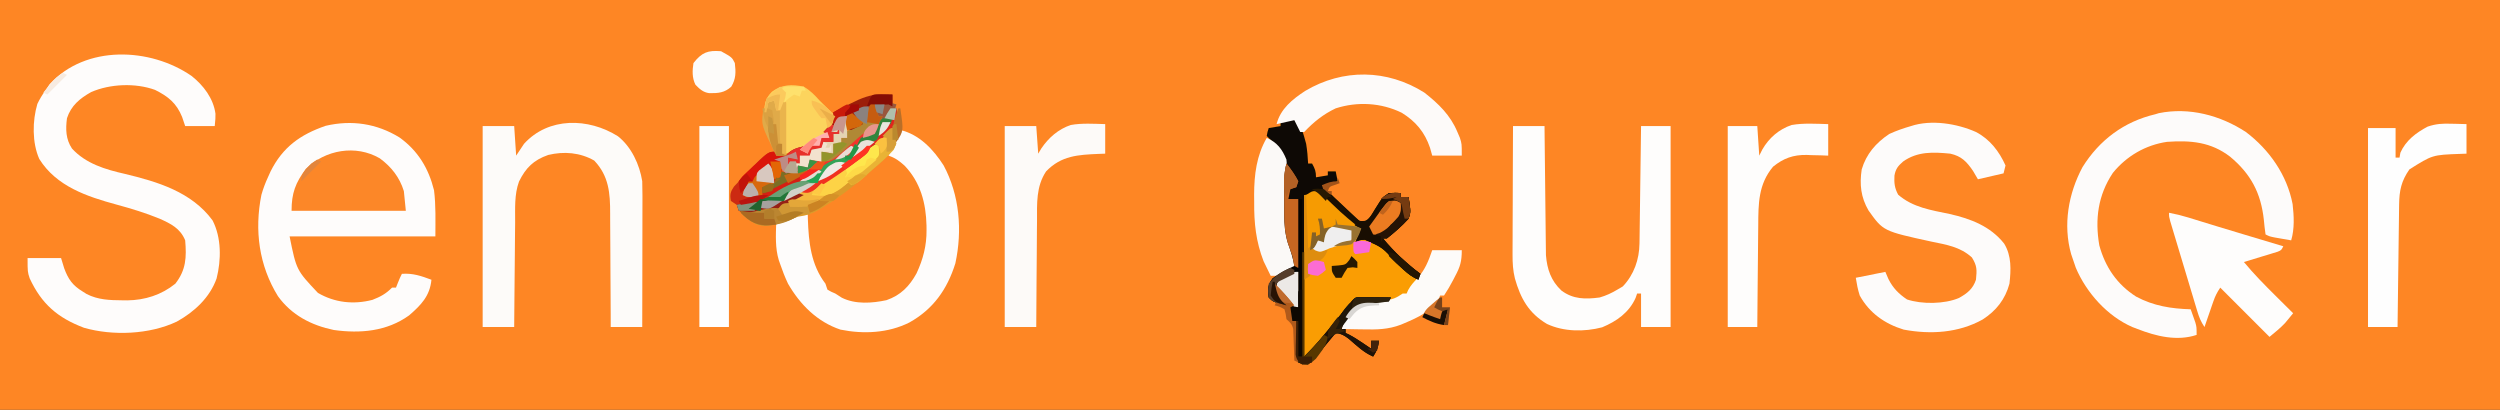 <?xml version="1.0" encoding="UTF-8"?>
<svg version="1.1" xmlns="http://www.w3.org/2000/svg" width="1269" height="208">
<rect width="100%" height="100%" fill="#333333" stroke="none"/>
<path d="M0 0 C418.77 0 837.54 0 1269 0 C1269 68.64 1269 137.28 1269 208 C850.23 208 431.46 208 0 208 C0 139.36 0 70.72 0 0 Z " fill="#FE8624" transform="translate(0,0)"/>
<path d="M0 0 C9.366 6.707 14.799 15.661 17.562 26.812 C18.543 34.567 18.25 42.434 18.25 50.25 C-6.17 50.25 -30.59 50.25 -55.75 50.25 C-52.29 67.347 -52.29 67.347 -41.371 78.926 C-32.892 83.885 -23.303 84.954 -13.715 82.461 C-9.604 80.875 -6.848 79.366 -3.75 76.25 C-3.09 76.25 -2.43 76.25 -1.75 76.25 C-1.286 75.074 -1.286 75.074 -0.812 73.875 C0.25 71.25 0.25 71.25 1.25 69.25 C6.787 68.824 11.147 70.345 16.25 72.25 C15.462 80.522 10.943 85.12 4.891 90.352 C-6.412 98.478 -19.877 99.628 -33.305 97.754 C-44.732 95.374 -54.733 90.222 -61.664 80.59 C-71.292 65.042 -73.685 47.116 -70.055 29.133 C-69.165 26.014 -68.112 23.191 -66.75 20.25 C-66.314 19.282 -65.879 18.314 -65.43 17.316 C-59.303 4.98 -50.334 -1.461 -37.426 -5.891 C-24.229 -8.976 -11.511 -7.057 0 0 Z " fill="#FEFCFB" transform="translate(202.75,69.75)"/>
<path d="M0 0 C6.015 4.76 11.06 11.385 12.113 19.148 C12.121 21.629 12.121 21.629 11.746 25.441 C6.796 25.441 1.846 25.441 -3.254 25.441 C-3.77 23.915 -4.285 22.389 -4.816 20.816 C-7.661 13.798 -11.875 10.383 -18.566 7.066 C-28.492 3.454 -41.358 3.976 -50.984 8.176 C-56.707 11.367 -61.166 15.054 -63.254 21.441 C-63.993 27.016 -63.895 32.066 -60.715 36.848 C-53.677 44.525 -43.746 47.475 -33.941 49.691 C-17.219 53.713 -0.033 58.836 10.625 73.289 C15.193 82.059 15.075 93.383 12.684 102.816 C9.213 112.55 1.372 119.773 -7.512 124.691 C-21.35 131.249 -39.987 132.01 -54.629 127.816 C-68.062 122.725 -76.155 115.701 -82.188 102.723 C-83.254 99.441 -83.254 99.441 -83.254 92.441 C-77.644 92.441 -72.034 92.441 -66.254 92.441 C-65.738 94.133 -65.223 95.824 -64.691 97.566 C-62.606 103.227 -60.397 106.323 -55.254 109.441 C-54.603 109.853 -53.952 110.264 -53.281 110.688 C-47.444 113.663 -41.614 113.824 -35.191 113.879 C-34.353 113.889 -33.514 113.899 -32.65 113.91 C-23.633 113.784 -15.327 111.154 -8.254 105.441 C-2.795 98.442 -2.529 92.083 -3.254 83.441 C-5.755 77.353 -10.482 75.02 -16.254 72.441 C-23.376 69.529 -30.607 67.319 -38.021 65.311 C-53.07 61.211 -68.597 56.08 -77.316 42.129 C-80.991 33.871 -80.833 22.785 -78.297 14.203 C-77.125 11.752 -75.849 9.636 -74.254 7.441 C-73.202 5.864 -73.202 5.864 -72.129 4.254 C-53.744 -15.963 -20.892 -14.447 0 0 Z " fill="#FEFCFB" transform="translate(97.254,38.559)"/>
<path d="M0 0 C4.663 3.109 5.528 7.74 7 13 C7.539 16.333 7.854 19.628 8 23 C8.66 23 9.32 23 10 23 C11.461 25.647 12 26.894 12 30 C13.98 29.67 15.96 29.34 18 29 C18 28.34 18 27.68 18 27 C19.32 27 20.64 27 22 27 C22.495 29.475 22.495 29.475 23 32 C20.094 33.257 18.204 34 15 34 C19.161 38.225 23.469 42.276 27.812 46.312 C28.505 46.958 29.198 47.603 29.912 48.268 C31.607 49.846 33.303 51.423 35 53 C39.052 51.649 39.753 49.641 42 46.062 C45.682 40.212 45.682 40.212 49 38 C52.188 37.875 52.188 37.875 55 38 C55 38.66 55 39.32 55 40 C56.32 40 57.64 40 59 40 C60.125 47.625 60.125 47.625 59 51 C55.61 54.681 51.944 57.932 48 61 C47.34 61 46.68 61 46 61 C51.696 67.853 57.831 73.706 65 79 C62.204 85.608 57.642 90.288 51 93 C48.006 93.504 45.03 93.581 42 93.688 C35.733 94.106 35.733 94.106 30.309 97.016 C27.821 100.236 26.284 103.147 25 107 C25.66 107 26.32 107 27 107 C27 107.66 27 108.32 27 109 C27.843 109.398 27.843 109.398 28.703 109.805 C31.179 111.093 33.438 112.561 35.75 114.125 C36.549 114.664 37.348 115.203 38.172 115.758 C38.775 116.168 39.378 116.578 40 117 C40 115.68 40 114.36 40 113 C41.32 113 42.64 113 44 113 C43.453 116.375 42.945 118.082 41 121 C36.195 118.926 32.589 115.372 28.656 111.996 C26.266 110.2 24.908 109.391 22 109 C21.325 109.82 20.649 110.64 19.953 111.484 C19.052 112.573 18.151 113.662 17.25 114.75 C16.807 115.289 16.363 115.828 15.906 116.383 C10.734 122.62 10.734 122.62 8 125 C5.312 124.875 5.312 124.875 3 124 C1.826 121.651 1.885 120.262 1.902 117.648 C1.906 116.798 1.909 115.947 1.912 115.07 C1.92 114.181 1.929 113.291 1.938 112.375 C1.942 111.478 1.947 110.581 1.951 109.656 C1.963 107.437 1.979 105.219 2 103 C1.34 103 0.68 103 0 103 C-1.765 99.912 -2 98.767 -2 95 C-0.35 95.33 1.3 95.66 3 96 C3 90.06 3 84.12 3 78 C1.371 78.804 -0.259 79.609 -1.938 80.438 C-2.854 80.89 -3.771 81.342 -4.715 81.809 C-6.905 82.805 -6.905 82.805 -8 84 C-7.773 88.016 -7.573 90.323 -4.938 93.438 C-4.298 93.953 -3.659 94.469 -3 95 C-9.75 93.25 -9.75 93.25 -12 91 C-12.557 86.786 -12.572 84.768 -10 81.312 C-6.528 78.636 -2.992 76.773 1 75 C0.346 70.947 -0.904 67.23 -2.281 63.379 C-3.905 58.005 -4.073 52.894 -3.852 47.328 C-3.815 45.844 -3.779 44.359 -3.746 42.875 C-3.691 40.566 -3.625 38.259 -3.527 35.951 C-3.157 26.912 -3.205 20.089 -9.287 12.776 C-10.512 11.506 -11.752 10.248 -13 9 C-12.625 6.875 -12.625 6.875 -12 5 C-10.02 4.67 -8.04 4.34 -6 4 C-6 3.34 -6 2.68 -6 2 C-3.188 0.875 -3.188 0.875 0 0 Z " fill="#FA9D03" transform="translate(656,60)"/>
<path d="M0 0 C6.818 5.368 11.004 14.377 12.332 22.836 C12.418 25.288 12.45 27.743 12.446 30.197 C12.446 30.919 12.446 31.642 12.446 32.386 C12.445 34.761 12.438 37.136 12.43 39.512 C12.428 41.164 12.426 42.816 12.425 44.468 C12.422 48.806 12.412 53.144 12.401 57.483 C12.39 61.914 12.386 66.345 12.381 70.775 C12.37 79.462 12.353 88.149 12.332 96.836 C7.052 96.836 1.772 96.836 -3.668 96.836 C-3.672 94.707 -3.676 92.578 -3.68 90.385 C-3.698 83.32 -3.742 76.256 -3.8 69.191 C-3.834 64.911 -3.859 60.632 -3.864 56.352 C-3.868 52.215 -3.896 48.079 -3.941 43.942 C-3.954 42.37 -3.959 40.799 -3.954 39.227 C-3.931 28.91 -4.579 20.192 -12.043 12.336 C-19.226 8.231 -27.398 7.571 -35.387 9.488 C-42.84 12.104 -46.768 15.973 -50.214 22.979 C-52.643 29.603 -52.151 36.75 -52.18 43.711 C-52.197 45.247 -52.215 46.782 -52.234 48.318 C-52.281 52.335 -52.311 56.353 -52.338 60.371 C-52.367 64.481 -52.414 68.59 -52.459 72.699 C-52.545 80.745 -52.611 88.79 -52.668 96.836 C-57.948 96.836 -63.228 96.836 -68.668 96.836 C-68.668 63.176 -68.668 29.516 -68.668 -5.164 C-63.388 -5.164 -58.108 -5.164 -52.668 -5.164 C-52.338 -0.214 -52.008 4.736 -51.668 9.836 C-50.348 7.856 -49.028 5.876 -47.668 3.836 C-35.273 -9.833 -14.994 -9.444 0 0 Z " fill="#FDFBF9" transform="translate(313.668,69.164)"/>
<path d="M0 0 C5.28 0 10.56 0 16 0 C16.02 2.054 16.04 4.107 16.06 6.223 C16.127 13.024 16.205 19.826 16.288 26.627 C16.337 30.748 16.384 34.87 16.422 38.992 C16.459 42.973 16.505 46.954 16.558 50.935 C16.577 52.451 16.592 53.966 16.603 55.481 C16.62 57.612 16.649 59.741 16.681 61.871 C16.694 63.082 16.708 64.292 16.722 65.539 C17.293 72.642 19.308 78.536 24.582 83.484 C30.54 87.95 36.809 87.959 44 87 C47.285 86.05 50.074 84.758 53 83 C53.907 82.464 54.815 81.927 55.75 81.375 C61.416 75.395 64.097 67.7 64.205 59.601 C64.215 58.957 64.225 58.312 64.235 57.649 C64.267 55.522 64.292 53.396 64.316 51.27 C64.337 49.794 64.358 48.319 64.379 46.843 C64.435 42.962 64.484 39.08 64.532 35.199 C64.582 31.237 64.638 27.276 64.693 23.314 C64.801 15.543 64.902 7.772 65 0 C69.95 0 74.9 0 80 0 C80 33.66 80 67.32 80 102 C75.05 102 70.1 102 65 102 C65 96.39 65 90.78 65 85 C64.34 85 63.68 85 63 85 C62.752 85.722 62.505 86.444 62.25 87.188 C58.951 94.611 52.612 99.08 45.25 102.145 C36.224 104.52 25.738 104.426 17.25 100.438 C7.977 94.956 3.835 87.497 0.96 77.319 C-0.028 73.299 -0.241 69.542 -0.227 65.391 C-0.227 64.677 -0.228 63.964 -0.228 63.229 C-0.227 60.903 -0.211 58.577 -0.195 56.25 C-0.192 54.625 -0.189 53 -0.187 51.374 C-0.179 47.12 -0.16 42.865 -0.137 38.611 C-0.117 34.26 -0.108 29.909 -0.098 25.559 C-0.076 17.039 -0.041 8.52 0 0 Z " fill="#FEFDFC" transform="translate(768,64)"/>
<path d="M0 0 C7.013 3.653 11.799 9.816 15 17 C14.67 18.32 14.34 19.64 14 21 C9.71 21.99 5.42 22.98 1 24 C0.175 22.598 -0.65 21.195 -1.5 19.75 C-4.733 15.019 -7.328 12.286 -13 11 C-21.632 10.155 -29.669 9.783 -37 15 C-39.586 17.263 -40.78 18.744 -41.375 22.145 C-41.578 25.968 -41.318 28.403 -39.5 31.812 C-32.063 38.32 -22.749 39.646 -13.375 41.623 C-2.713 44.003 7.366 47.861 14.316 56.668 C18.117 62.879 17.798 69.967 17 77 C14.829 85 10.261 90.742 3.375 95.188 C-8.836 101.989 -23.042 102.873 -36.676 100.309 C-46.22 97.41 -54.146 91.862 -59 83 C-59.979 79.972 -60.506 77.16 -61 74 C-56.05 73.01 -51.1 72.02 -46 71 C-45.484 72.196 -44.969 73.392 -44.438 74.625 C-42.182 79.159 -39.192 82.189 -35 85 C-27.487 87.504 -15.975 87.395 -8.625 84.25 C-4.423 81.918 -1.55 79.651 0 75 C0.491 70.009 0.62 67.996 -2.062 63.688 C-7.973 58.28 -15.061 57.195 -22.688 55.625 C-47.08 50.307 -47.08 50.307 -54.531 39.852 C-58.454 33.118 -59.14 26.66 -58 19 C-55.691 11.168 -50.744 5.479 -44 1 C-40.409 -0.656 -36.794 -1.899 -33 -3 C-22.716 -6.428 -9.642 -4.29 0 0 Z " fill="#FDFBFA" transform="translate(1003,67)"/>
<path d="M0 0 C11.88 8.956 20.897 21.812 23.727 36.602 C24.42 42.681 24.756 49.086 23 55 C21.208 54.691 19.416 54.378 17.625 54.062 C16.627 53.888 15.63 53.714 14.602 53.535 C12 53 12 53 10 52 C9.622 49.507 9.347 47.07 9.125 44.562 C7.653 31.007 2.548 21.305 -8 12.535 C-17.764 5.04 -27.945 4.163 -40 5 C-50.885 6.582 -60.559 12.207 -67.5 20.75 C-75.07 32.105 -76.674 44.299 -74.387 57.555 C-71.387 68.576 -65.376 77.401 -55.691 83.566 C-46.787 88.309 -37.998 89.677 -28 90 C-27.492 91.414 -26.994 92.831 -26.5 94.25 C-26.222 95.039 -25.943 95.828 -25.656 96.641 C-25 99 -25 99 -25 103 C-34.941 106.314 -45.565 103.686 -55 100 C-55.862 99.673 -56.725 99.345 -57.613 99.008 C-70.36 93.437 -80.938 81.602 -86.312 68.938 C-86.9 67.3 -87.465 65.655 -88 64 C-88.226 63.341 -88.451 62.683 -88.684 62.004 C-92.897 47.097 -90.088 31.281 -82.938 17.875 C-74.364 4.066 -61.802 -5.279 -46 -9 C-45.401 -9.183 -44.801 -9.366 -44.184 -9.555 C-28.756 -12.701 -12.927 -8.459 0 0 Z " fill="#FDFBFA" transform="translate(1140,67)"/>
<path d="M0 0 C5.107 0.783 8.293 4.634 11.574 8.395 C19.545 20.875 21.856 35.391 18.852 49.879 C15.44 60.762 10.239 68.824 0.074 74.27 C-7.256 76.66 -16.992 77.008 -24.051 73.707 C-27.31 71.704 -29.899 69.272 -32.426 66.395 C-33.106 65.693 -33.787 64.992 -34.488 64.27 C-41.033 54.558 -43.208 41.855 -41.426 30.395 C-38.997 27.193 -36.028 26.03 -32.426 24.395 C-30.432 23.126 -28.453 21.833 -26.488 20.52 C-21.679 17.395 -21.679 17.395 -19.426 17.395 C-19.096 16.405 -18.766 15.415 -18.426 14.395 C-16.605 12.816 -16.605 12.816 -14.301 11.145 C-10.468 8.291 -7.263 5.28 -4.129 1.68 C-2.426 0.395 -2.426 0.395 0 0 Z " fill="#FD8625" transform="translate(451.426,78.605)"/>
<path d="M0 0 C9.653 2.228 16.84 9.906 22 18 C30.092 33.046 31.568 50.992 27.938 67.688 C23.766 80.965 16.692 90.944 4.57 97.711 C-6.145 103.085 -18.689 103.695 -30.391 101.309 C-42.183 97.372 -50.89 88.603 -57 78 C-58.554 74.73 -59.836 71.426 -61 68 C-61.34 67.033 -61.34 67.033 -61.688 66.047 C-63.569 59.826 -63.177 53.436 -63 47 C-60.898 46.161 -58.794 45.329 -56.688 44.5 C-55.516 44.036 -54.344 43.572 -53.137 43.094 C-50 42 -50 42 -47 42 C-46.974 43.076 -46.948 44.153 -46.922 45.262 C-46.515 57.022 -45.365 68.349 -38 78 C-37.67 78.99 -37.34 79.98 -37 81 C-35.13 82.104 -35.13 82.104 -33 83 C-31.36 84.052 -31.36 84.052 -29.688 85.125 C-22.781 88.559 -14.427 87.939 -7.055 86.375 C0.142 83.91 4.627 79.329 8.246 72.727 C11.565 65.602 13.376 58.706 13.312 50.812 C13.307 50.069 13.301 49.326 13.295 48.56 C13.047 37.145 10.253 26.519 2.16 18.082 C-0.553 15.667 -2.521 14.16 -6 13 C-5.571 12.157 -5.571 12.157 -5.133 11.297 C-3.986 8.971 -2.922 6.622 -1.875 4.25 C-1.345 3.051 -1.345 3.051 -0.805 1.828 C-0.539 1.225 -0.274 0.622 0 0 Z " fill="#FEFCFB" transform="translate(457,66)"/>
<path d="M0 0 C0 4.95 0 9.9 0 15 C-1.062 15.037 -2.124 15.075 -3.219 15.113 C-13.635 15.562 -22.303 15.953 -30 24 C-35.118 31.663 -34.604 40.347 -34.609 49.191 C-34.624 50.748 -34.641 52.305 -34.659 53.861 C-34.703 57.93 -34.723 61.998 -34.738 66.067 C-34.758 70.231 -34.8 74.394 -34.84 78.557 C-34.915 86.704 -34.963 94.852 -35 103 C-40.28 103 -45.56 103 -51 103 C-51 69.34 -51 35.68 -51 1 C-45.72 1 -40.44 1 -35 1 C-34.505 7.93 -34.505 7.93 -34 15 C-33.484 14.134 -32.969 13.268 -32.438 12.375 C-28.771 6.933 -23.822 2.591 -17.531 0.457 C-11.761 -0.585 -5.83 -0.156 0 0 Z " fill="#FDFAF8" transform="translate(561,63)"/>
<path d="M0 0 C0.99 0 1.98 0 3 0 C3.125 6.75 3.125 6.75 2 9 C1.695 13.653 1.695 13.653 3 18 C-0.186 23.442 -4.19 26.982 -9 31 C-10.315 32.164 -11.627 33.331 -12.938 34.5 C-19.522 40.22 -26.253 45.311 -33.688 49.875 C-34.317 50.269 -34.947 50.662 -35.596 51.068 C-39.439 53.373 -42.586 54.43 -47 55 C-48.764 55.65 -50.515 56.338 -52.25 57.062 C-57.578 59.012 -62.372 60.373 -68 59 C-72.447 56.478 -76.349 53.953 -78 49 C-78.99 48.34 -79.98 47.68 -81 47 C-81.591 43.761 -81.278 42.408 -79.418 39.676 C-67.362 26.902 -67.362 26.902 -61 22 C-60.01 22 -59.02 22 -58 22 C-58 22.66 -58 23.32 -58 24 C-52.555 23.01 -52.555 23.01 -47 22 C-47 23.32 -47 24.64 -47 26 C-48.65 25.67 -50.3 25.34 -52 25 C-52 26.32 -52 27.64 -52 29 C-51.67 28.34 -51.34 27.68 -51 27 C-49.35 27.33 -47.7 27.66 -46 28 C-46 26.68 -46 25.36 -46 24 C-44.35 24 -42.7 24 -41 24 C-40.505 22.515 -40.505 22.515 -40 21 C-38.35 20.67 -36.7 20.34 -35 20 C-34.505 18.515 -34.505 18.515 -34 17 C-32.35 17 -30.7 17 -29 17 C-29 15.68 -29 14.36 -29 13 C-28.01 13 -27.02 13 -26 13 C-27.32 12.67 -28.64 12.34 -30 12 C-28.832 8.677 -27.851 6.166 -25 4 C-24.01 4 -23.02 4 -22 4 C-22 7.63 -22 11.26 -22 15 C-22.99 15 -23.98 15 -25 15 C-25 15.99 -25 16.98 -25 18 C-26.32 18 -27.64 18 -29 18 C-29 19.65 -29 21.3 -29 23 C-30.98 22.67 -32.96 22.34 -35 22 C-35 23.65 -35 25.3 -35 27 C-26.567 21.87 -18.877 16.196 -11.398 9.762 C-9 8 -9 8 -6 8 C-6.651 10.928 -7.349 12.584 -9.914 14.223 C-11.921 15.212 -13.934 16.14 -16 17 C-14.299 17 -12.624 16.714 -10.938 16.5 C-8.988 16.253 -8.988 16.253 -7 16 C-6.01 13.03 -5.02 10.06 -4 7 C-2.68 7 -1.36 7 0 7 C0.33 6.34 0.66 5.68 1 5 C-0.32 4.67 -1.64 4.34 -3 4 C-1.688 2 -1.688 2 0 0 Z " fill="#DB9B2A" transform="translate(452,55)"/>
<path d="M0 0 C0 5.28 0 10.56 0 16 C-1.207 15.954 -2.413 15.907 -3.656 15.859 C-5.271 15.822 -6.885 15.785 -8.5 15.75 C-9.291 15.716 -10.083 15.683 -10.898 15.648 C-17.734 15.536 -22.663 17.305 -27.988 21.605 C-35.481 30.557 -35.464 40.329 -35.512 51.535 C-35.529 53.024 -35.547 54.514 -35.566 56.003 C-35.613 59.894 -35.643 63.785 -35.67 67.677 C-35.7 71.659 -35.746 75.641 -35.791 79.623 C-35.877 87.415 -35.943 95.207 -36 103 C-40.95 103 -45.9 103 -51 103 C-51 69.34 -51 35.68 -51 1 C-46.05 1 -41.1 1 -36 1 C-35.67 5.95 -35.34 10.9 -35 16 C-34.484 14.969 -33.969 13.938 -33.438 12.875 C-30.07 7.037 -25.051 2.651 -18.598 0.457 C-12.477 -0.62 -6.179 -0.154 0 0 Z " fill="#FEFDFC" transform="translate(928,63)"/>
<path d="M0 0 C0.732 0.014 1.463 0.027 2.217 0.041 C3.999 0.076 5.781 0.13 7.562 0.188 C7.562 5.138 7.562 10.088 7.562 15.188 C6.5 15.225 5.438 15.262 4.344 15.301 C-9.731 15.806 -9.731 15.806 -21.438 23.188 C-25.541 29.121 -26.552 33.867 -26.643 40.976 C-26.658 41.986 -26.658 41.986 -26.673 43.017 C-26.704 45.235 -26.729 47.453 -26.754 49.672 C-26.774 51.213 -26.795 52.754 -26.817 54.296 C-26.872 58.346 -26.921 62.397 -26.97 66.448 C-27.02 70.584 -27.076 74.72 -27.131 78.855 C-27.238 86.966 -27.339 95.077 -27.438 103.188 C-32.388 103.188 -37.337 103.188 -42.438 103.188 C-42.438 69.858 -42.438 36.528 -42.438 2.188 C-37.818 2.188 -33.197 2.188 -28.438 2.188 C-28.438 7.138 -28.438 12.088 -28.438 17.188 C-27.777 17.188 -27.117 17.188 -26.438 17.188 C-26.293 16.363 -26.149 15.537 -26 14.688 C-23.245 8.515 -18.066 4.574 -12.164 1.461 C-7.881 -0.003 -4.469 -0.159 0 0 Z " fill="#FEFEFE" transform="translate(1244.438,62.812)"/>
<path d="M0 0 C4.663 3.109 5.528 7.74 7 13 C7.539 16.333 7.854 19.628 8 23 C8.66 23 9.32 23 10 23 C11.461 25.647 12 26.894 12 30 C13.98 29.67 15.96 29.34 18 29 C18 28.34 18 27.68 18 27 C19.32 27 20.64 27 22 27 C22.495 29.475 22.495 29.475 23 32 C20.094 33.257 18.204 34 15 34 C19.161 38.225 23.469 42.276 27.812 46.312 C28.505 46.958 29.198 47.603 29.912 48.268 C31.607 49.846 33.303 51.423 35 53 C39.052 51.649 39.753 49.641 42 46.062 C45.682 40.212 45.682 40.212 49 38 C52.188 37.875 52.188 37.875 55 38 C55 38.66 55 39.32 55 40 C56.32 40 57.64 40 59 40 C60.125 47.625 60.125 47.625 59 51 C55.61 54.681 51.944 57.932 48 61 C47.34 61 46.68 61 46 61 C51.696 67.853 57.831 73.706 65 79 C64.505 80.485 64.505 80.485 64 82 C61.02 80.653 58.863 79.139 56.504 76.883 C55.542 75.972 55.542 75.972 54.561 75.043 C53.572 74.094 53.572 74.094 52.562 73.125 C45.639 65.561 45.639 65.561 36.812 61.688 C34.051 61.83 34.051 61.83 32 63 C33.875 58.25 33.875 58.25 35 56 C34.192 55.669 34.192 55.669 33.367 55.332 C30.208 53.554 27.738 51.165 25.125 48.688 C23.6 47.255 22.073 45.827 20.528 44.416 C19.504 43.467 18.503 42.492 17.526 41.495 C15.891 39.847 15.891 39.847 13 38 C9.535 38.495 9.535 38.495 6 39 C6 66.06 6 93.12 6 121 C9.491 117.509 12.63 114.158 15.75 110.375 C16.175 109.861 16.601 109.347 17.039 108.817 C20.779 104.29 24.488 99.739 28.188 95.18 C31.625 91.045 31.625 91.045 33.879 90.773 C34.623 90.783 35.367 90.794 36.133 90.805 C36.938 90.811 37.744 90.818 38.574 90.824 C39.837 90.849 39.837 90.849 41.125 90.875 C41.974 90.884 42.824 90.893 43.699 90.902 C45.8 90.926 47.9 90.962 50 91 C49.67 91.66 49.34 92.32 49 93 C47.195 93.17 45.387 93.331 43.576 93.429 C36.514 93.802 36.514 93.802 30.418 97.023 C27.94 100.248 26.286 103.142 25 107 C25.66 107 26.32 107 27 107 C27 107.66 27 108.32 27 109 C27.843 109.398 27.843 109.398 28.703 109.805 C31.179 111.093 33.438 112.561 35.75 114.125 C36.549 114.664 37.348 115.203 38.172 115.758 C38.775 116.168 39.378 116.578 40 117 C40 115.68 40 114.36 40 113 C41.32 113 42.64 113 44 113 C43.453 116.375 42.945 118.082 41 121 C36.195 118.926 32.589 115.372 28.656 111.996 C26.266 110.2 24.908 109.391 22 109 C21.325 109.82 20.649 110.64 19.953 111.484 C19.052 112.573 18.151 113.662 17.25 114.75 C16.807 115.289 16.363 115.828 15.906 116.383 C10.734 122.62 10.734 122.62 8 125 C5.312 124.875 5.312 124.875 3 124 C1.826 121.651 1.885 120.262 1.902 117.648 C1.906 116.798 1.909 115.947 1.912 115.07 C1.92 114.181 1.929 113.291 1.938 112.375 C1.942 111.478 1.947 110.581 1.951 109.656 C1.963 107.437 1.979 105.219 2 103 C1.34 103 0.68 103 0 103 C-1.765 99.912 -2 98.767 -2 95 C-0.35 95.33 1.3 95.66 3 96 C3 90.06 3 84.12 3 78 C1.371 78.804 -0.259 79.609 -1.938 80.438 C-2.854 80.89 -3.771 81.342 -4.715 81.809 C-6.905 82.805 -6.905 82.805 -8 84 C-7.773 88.016 -7.573 90.323 -4.938 93.438 C-4.298 93.953 -3.659 94.469 -3 95 C-9.75 93.25 -9.75 93.25 -12 91 C-12.557 86.786 -12.572 84.768 -10 81.312 C-6.528 78.636 -2.992 76.773 1 75 C0.346 70.947 -0.904 67.23 -2.281 63.379 C-3.905 58.005 -4.073 52.894 -3.852 47.328 C-3.815 45.844 -3.779 44.359 -3.746 42.875 C-3.691 40.566 -3.625 38.259 -3.527 35.951 C-3.157 26.912 -3.205 20.089 -9.287 12.776 C-10.512 11.506 -11.752 10.248 -13 9 C-12.625 6.875 -12.625 6.875 -12 5 C-10.02 4.67 -8.04 4.34 -6 4 C-6 3.34 -6 2.68 -6 2 C-3.188 0.875 -3.188 0.875 0 0 Z " fill="#0E0905" transform="translate(656,60)"/>
<path d="M0 0 C3.346 0.626 6.564 1.415 9.816 2.418 C10.736 2.7 11.655 2.982 12.603 3.272 C13.579 3.574 14.556 3.876 15.562 4.188 C17.63 4.822 19.698 5.456 21.766 6.09 C22.807 6.409 23.847 6.729 24.92 7.058 C29.546 8.473 34.178 9.863 38.812 11.25 C39.592 11.484 40.372 11.717 41.176 11.958 C42.674 12.406 44.172 12.855 45.67 13.303 C49.781 14.533 53.89 15.767 58 17 C57 19 57 19 55.142 19.778 C54.352 20.019 53.561 20.26 52.746 20.508 C51.892 20.772 51.038 21.036 50.158 21.309 C49.26 21.578 48.363 21.847 47.438 22.125 C46.536 22.402 45.634 22.679 44.705 22.965 C42.472 23.65 40.237 24.328 38 25 C42.962 30.995 48.348 36.464 53.875 41.938 C54.754 42.812 55.633 43.687 56.539 44.588 C58.69 46.728 60.844 48.865 63 51 C62.132 52.068 61.255 53.129 60.375 54.188 C59.888 54.779 59.4 55.371 58.898 55.98 C56.486 58.547 53.706 60.745 51 63 C42.75 54.75 34.5 46.5 26 38 C24.34 40.491 23.447 42.252 22.492 45.012 C22.228 45.769 21.964 46.526 21.691 47.307 C21.422 48.092 21.153 48.878 20.875 49.688 C20.598 50.485 20.321 51.282 20.035 52.104 C19.353 54.068 18.676 56.034 18 58 C16.095 55.143 15.283 53.075 14.304 49.826 C13.984 48.772 13.664 47.717 13.334 46.631 C12.824 44.924 12.824 44.924 12.305 43.184 C11.952 42.016 11.6 40.849 11.237 39.646 C10.493 37.178 9.752 34.709 9.013 32.24 C7.878 28.448 6.735 24.658 5.59 20.869 C4.869 18.474 4.149 16.079 3.43 13.684 C3.086 12.544 2.742 11.404 2.388 10.23 C2.074 9.179 1.76 8.128 1.437 7.045 C1.02 5.653 1.02 5.653 0.594 4.232 C0 2 0 2 0 0 Z " fill="#FEFDFC" transform="translate(1101,108)"/>
<path d="M0 0 C4.95 0 9.9 0 15 0 C15 33.66 15 67.32 15 102 C10.05 102 5.1 102 0 102 C0 68.34 0 34.68 0 0 Z " fill="#FEFEFE" transform="translate(355,64)"/>
<path d="M0 0 C7.175 5.611 13.205 11.435 16.75 19.938 C17.178 20.937 17.606 21.936 18.047 22.965 C19 26 19 26 19 32 C14.05 32 9.1 32 4 32 C3.629 30.68 3.257 29.36 2.875 28 C0.202 20.117 -4.369 14.626 -11.445 10.254 C-21.9 5.123 -33.955 4.448 -45 8 C-51.396 11.042 -56.154 14.911 -61 20 C-61.66 20 -62.32 20 -63 20 C-63.99 18.02 -64.98 16.04 -66 14 C-68.97 14.66 -71.94 15.32 -75 16 C-73.074 8.297 -66.924 3.339 -60.438 -0.875 C-41.382 -12.209 -18.897 -11.936 0 0 Z " fill="#FDFAF9" transform="translate(723,47)"/>
<path d="M0 0 C5.869 4.339 10.011 9.605 12.188 16.617 C12.682 21.567 12.682 21.567 13.188 26.617 C-5.952 26.617 -25.093 26.617 -44.812 26.617 C-44.812 17.595 -42.823 12.435 -37.562 5.305 C-27.655 -4.377 -12.226 -7.118 0 0 Z " fill="#FC8728" transform="translate(192.812,80.383)"/>
<path d="M0 0 C5.258 2.272 7.866 5.733 10 11 C10.651 16.629 10.438 22.162 10.188 27.812 C9.766 39.065 9.722 49.057 14.111 59.692 C15 62 15 62 14.863 64.172 C13.723 66.587 12.586 67.128 10.188 68.25 C9.157 68.753 9.157 68.753 8.105 69.266 C6 70 6 70 2 70 C1.215 68.424 0.448 66.838 -0.312 65.25 C-0.742 64.368 -1.171 63.487 -1.613 62.578 C-5.493 52.567 -6.476 43.186 -6.375 32.5 C-6.387 31.272 -6.398 30.043 -6.41 28.777 C-6.378 18.668 -5.167 8.857 0 0 Z " fill="#FBF9F7" transform="translate(643,70)"/>
<path d="M0 0 C4.95 0 9.9 0 15 0 C15 5.683 14.183 8.432 11.625 13.188 C11.308 13.803 10.991 14.419 10.664 15.053 C9.231 17.809 7.725 20.413 6 23 C5.34 23 4.68 23 4 23 C3.794 23.557 3.587 24.114 3.375 24.688 C-0.399 31.034 -7.428 34.213 -14 37 C-14.629 37.267 -15.258 37.534 -15.906 37.809 C-22.328 40.265 -28.246 40.355 -35.062 40.188 C-36.647 40.167 -36.647 40.167 -38.264 40.146 C-40.843 40.111 -43.421 40.062 -46 40 C-44.698 34.475 -42.668 30.432 -38 27 C-33.477 25.749 -28.843 25.622 -24.18 25.414 C-20.401 25.201 -18.129 24.208 -15 22 C-14.34 22 -13.68 22 -13 22 C-12.609 21.122 -12.609 21.122 -12.211 20.227 C-10.927 17.865 -9.496 16.295 -7.625 14.375 C-3.649 9.975 -1.935 5.573 0 0 Z " fill="#FDFBF9" transform="translate(727,127)"/>
<path d="M0 0 C0.99 0 1.98 0 3 0 C3.543 3.725 3.743 5.859 1.652 9.07 C-2.125 13.437 -6.511 18.368 -11.812 20.848 C-14.78 22.411 -17.199 24.462 -19.812 26.562 C-30.352 34.839 -41.915 41.261 -54 47 C-53.34 45.35 -52.68 43.7 -52 42 C-52.536 42.495 -53.072 42.99 -53.625 43.5 C-56.594 45.375 -58.553 45.235 -62 45 C-59.575 43.384 -57.233 42.027 -54.656 40.688 C-53.822 40.252 -52.988 39.816 -52.129 39.367 C-50.376 38.456 -48.624 37.544 -46.871 36.633 C-46.037 36.197 -45.203 35.761 -44.344 35.312 C-43.583 34.917 -42.821 34.521 -42.037 34.113 C-39.795 32.926 -39.795 32.926 -37 31 C-37.82 31.144 -38.64 31.289 -39.484 31.438 C-40.562 31.623 -41.64 31.809 -42.75 32 C-43.817 32.186 -44.885 32.371 -45.984 32.562 C-49 33 -49 33 -53 33 C-54.75 31.688 -54.75 31.688 -56 30 C-56 29.01 -56 28.02 -56 27 C-56.99 26.67 -57.98 26.34 -59 26 C-55 24.667 -51 23.333 -47 22 C-47 23.32 -47 24.64 -47 26 C-48.65 25.67 -50.3 25.34 -52 25 C-52 26.32 -52 27.64 -52 29 C-51.67 28.34 -51.34 27.68 -51 27 C-49.35 27.33 -47.7 27.66 -46 28 C-46 26.68 -46 25.36 -46 24 C-44.35 24 -42.7 24 -41 24 C-40.67 23.01 -40.34 22.02 -40 21 C-38.35 20.67 -36.7 20.34 -35 20 C-34.67 19.01 -34.34 18.02 -34 17 C-32.35 17 -30.7 17 -29 17 C-29 15.68 -29 14.36 -29 13 C-28.01 13 -27.02 13 -26 13 C-27.32 12.67 -28.64 12.34 -30 12 C-28.832 8.677 -27.851 6.166 -25 4 C-24.01 4 -23.02 4 -22 4 C-22 7.63 -22 11.26 -22 15 C-22.99 15 -23.98 15 -25 15 C-25 15.99 -25 16.98 -25 18 C-26.32 18 -27.64 18 -29 18 C-29 19.65 -29 21.3 -29 23 C-30.98 22.67 -32.96 22.34 -35 22 C-35 23.65 -35 25.3 -35 27 C-26.567 21.87 -18.877 16.196 -11.398 9.762 C-9 8 -9 8 -6 8 C-6.651 10.928 -7.349 12.584 -9.914 14.223 C-11.921 15.212 -13.934 16.14 -16 17 C-14.299 17 -12.624 16.714 -10.938 16.5 C-8.988 16.253 -8.988 16.253 -7 16 C-6.01 13.03 -5.02 10.06 -4 7 C-2.68 7 -1.36 7 0 7 C0.33 6.34 0.66 5.68 1 5 C-0.32 4.67 -1.64 4.34 -3 4 C-1.688 2 -1.688 2 0 0 Z " fill="#F3342B" transform="translate(452,55)"/>
<path d="M0 0 C3.24 1.857 5.508 4.245 8 7 C9.496 8.483 10.996 9.962 12.5 11.438 C13.669 12.622 14.837 13.809 16 15 C14.875 17.972 13.777 20.334 12 23 C12.495 24.485 12.495 24.485 13 26 C11.68 26 10.36 26 9 26 C8.67 27.32 8.34 28.64 8 30 C6.35 30 4.7 30 3 30 C2.67 31.32 2.34 32.64 2 34 C1.484 33.629 0.969 33.258 0.438 32.875 C-2.727 31.471 -2.727 31.471 -9 34 C-9 25.42 -9 16.84 -9 8 C-9.99 8.495 -9.99 8.495 -11 9 C-11.33 9.99 -11.66 10.98 -12 12 C-12.66 12 -13.32 12 -14 12 C-14.33 10.35 -14.66 8.7 -15 7 C-15.99 7.33 -16.98 7.66 -18 8 C-18.33 9.65 -18.66 11.3 -19 13 C-19.33 13 -19.66 13 -20 13 C-19.911 8.571 -19.284 5.712 -16.188 2.562 C-11.268 -1.183 -5.893 -1.298 0 0 Z " fill="#FCD45D" transform="translate(408,44)"/>
<path d="M0 0 C0 0.66 0 1.32 0 2 C1.65 2 3.3 2 5 2 C5 2.33 5 2.66 5 3 C3.35 3.33 1.7 3.66 0 4 C0.66 4.33 1.32 4.66 2 5 C2.625 7.562 2.625 7.562 3 10 C4.32 10.33 5.64 10.66 7 11 C7.33 10.34 7.66 9.68 8 9 C8.828 9.277 8.828 9.277 9.672 9.559 C12.485 10.092 14.465 9.685 17.25 9.062 C18.142 8.868 19.034 8.673 19.953 8.473 C20.629 8.317 21.304 8.161 22 8 C18.272 12.482 13.349 14.659 8.25 17.25 C7.362 17.709 6.474 18.168 5.559 18.641 C3.376 19.767 1.19 20.887 -1 22 C1.92 21.319 4.351 20.419 7 19 C6.01 21.475 6.01 21.475 5 24 C6.392 23.227 6.392 23.227 7.812 22.438 C11 21 11 21 14 22 C-7.269 33.497 -7.269 33.497 -16 31 C-16.99 30.67 -17.98 30.34 -19 30 C-19.33 29.01 -19.66 28.02 -20 27 C-20.99 26.34 -21.98 25.68 -23 25 C-23.591 21.761 -23.278 20.408 -21.418 17.676 C-4.736 0 -4.736 0 0 0 Z " fill="#CC2A12" transform="translate(394,77)"/>
<path d="M0 0 C3.629 -0.342 5.444 -0.384 8.492 1.723 C9.279 2.495 10.065 3.267 10.875 4.062 C11.731 4.877 12.587 5.692 13.469 6.531 C14.304 7.346 15.139 8.161 16 9 C17.446 10.367 18.903 11.723 20.375 13.062 C20.981 13.631 21.587 14.199 22.211 14.785 C24.191 16.375 24.191 16.375 28 16 C30.155 13.403 30.155 13.403 32.062 10.125 C35.719 4.187 35.719 4.187 39 2 C42.188 1.875 42.188 1.875 45 2 C45 2.66 45 3.32 45 4 C46.32 4 47.64 4 49 4 C50.125 11.625 50.125 11.625 49 15 C45.61 18.681 41.944 21.932 38 25 C37.34 25 36.68 25 36 25 C41.696 31.853 47.831 37.706 55 43 C54.67 43.99 54.34 44.98 54 46 C51.02 44.653 48.863 43.139 46.504 40.883 C45.863 40.276 45.221 39.669 44.561 39.043 C43.901 38.41 43.242 37.777 42.562 37.125 C35.639 29.561 35.639 29.561 26.812 25.688 C24.051 25.83 24.051 25.83 22 27 C23.875 22.25 23.875 22.25 25 20 C24.461 19.78 23.922 19.559 23.367 19.332 C20.208 17.554 17.738 15.165 15.125 12.688 C10.304 8.156 5.521 3.681 0 0 Z " fill="#190E02" transform="translate(666,96)"/>
<path d="M0 0 C2.241 2.881 4.332 5.747 6 9 C5.67 9.99 5.34 10.98 5 12 C4.01 12.33 3.02 12.66 2 13 C1.67 14.65 1.34 16.3 1 18 C3.31 18 5.62 18 8 18 C8 44.4 8 70.8 8 98 C7.34 98 6.68 98 6 98 C6 92.06 6 86.12 6 80 C5.01 80 4.02 80 3 80 C1.235 76.912 1 75.767 1 72 C2.65 72.33 4.3 72.66 6 73 C6 67.06 6 61.12 6 55 C4.371 55.804 2.741 56.609 1.062 57.438 C-0.312 58.116 -0.312 58.116 -1.715 58.809 C-3.905 59.805 -3.905 59.805 -5 61 C-4.773 65.016 -4.573 67.323 -1.938 70.438 C-1.298 70.953 -0.659 71.469 0 72 C-6.75 70.25 -6.75 70.25 -9 68 C-9.557 63.786 -9.572 61.768 -7 58.312 C-3.528 55.636 0.008 53.773 4 52 C3.346 47.947 2.096 44.23 0.719 40.379 C-0.754 35.506 -1.127 30.755 -1.133 25.684 C-1.135 23.919 -1.135 23.919 -1.137 22.119 C-1.133 20.904 -1.129 19.689 -1.125 18.438 C-1.131 16.609 -1.131 16.609 -1.137 14.744 C-1.135 13.569 -1.134 12.394 -1.133 11.184 C-1.132 10.117 -1.131 9.05 -1.129 7.951 C-1.008 5.19 -0.625 2.687 0 0 Z " fill="#040301" transform="translate(653,83)"/>
<path d="M0 0 C5.538 3.077 5.538 3.077 7 6 C7.551 10.599 7.618 13.978 5.188 18 C1.767 21.127 -1.443 21.335 -5.996 21.293 C-9.145 20.833 -10.835 19.231 -13 17 C-14.736 13.527 -14.602 9.788 -14 6 C-9.747 0.628 -6.772 -0.564 0 0 Z " fill="#FDFBF9" transform="translate(366,26)"/>
<path d="M0 0 C0.33 0 0.66 0 1 0 C1 17.49 1 34.98 1 53 C4.491 49.509 7.63 46.158 10.75 42.375 C11.388 41.604 11.388 41.604 12.039 40.817 C15.779 36.29 19.488 31.739 23.188 27.18 C26.625 23.045 26.625 23.045 28.879 22.773 C29.623 22.783 30.367 22.794 31.133 22.805 C31.938 22.811 32.744 22.818 33.574 22.824 C34.837 22.849 34.837 22.849 36.125 22.875 C37.399 22.889 37.399 22.889 38.699 22.902 C40.8 22.926 42.9 22.962 45 23 C44.67 23.66 44.34 24.32 44 25 C42.195 25.17 40.387 25.331 38.576 25.429 C31.514 25.802 31.514 25.802 25.418 29.023 C22.94 32.248 21.286 35.142 20 39 C20.66 39 21.32 39 22 39 C22 39.66 22 40.32 22 41 C22.562 41.266 23.124 41.531 23.703 41.805 C26.179 43.093 28.438 44.561 30.75 46.125 C31.549 46.664 32.348 47.203 33.172 47.758 C33.775 48.168 34.378 48.578 35 49 C35 47.68 35 46.36 35 45 C36.32 45 37.64 45 39 45 C38.453 48.375 37.945 50.082 36 53 C31.195 50.926 27.589 47.372 23.656 43.996 C21.266 42.2 19.908 41.391 17 41 C16.325 41.82 15.649 42.64 14.953 43.484 C14.052 44.573 13.151 45.662 12.25 46.75 C11.807 47.289 11.363 47.828 10.906 48.383 C5.734 54.62 5.734 54.62 3 57 C0.312 56.875 0.312 56.875 -2 56 C-3.174 53.651 -3.115 52.262 -3.098 49.648 C-3.094 48.798 -3.091 47.947 -3.088 47.07 C-3.08 46.181 -3.071 45.291 -3.062 44.375 C-3.058 43.478 -3.053 42.581 -3.049 41.656 C-3.037 39.437 -3.021 37.219 -3 35 C-2.67 35 -2.34 35 -2 35 C-2 40.94 -2 46.88 -2 53 C-1.34 53 -0.68 53 0 53 C0 35.51 0 18.02 0 0 Z " fill="#1F1207" transform="translate(661,128)"/>
<path d="M0 0 C3.241 1.417 5.542 3.779 8.055 6.203 C9.072 7.168 10.09 8.132 11.109 9.094 C11.609 9.566 12.109 10.039 12.624 10.525 C15.065 12.765 17.616 14.856 20.18 16.953 C17.53 17.87 16.106 17.939 13.305 17.391 C9.676 16.883 7.539 17.594 4.18 18.953 C3.85 17.303 3.52 15.653 3.18 13.953 C2.52 13.953 1.86 13.953 1.18 13.953 C2.17 15.438 2.17 15.438 3.18 16.953 C3.305 19.641 3.305 19.641 3.18 21.953 C2.19 22.283 1.2 22.613 0.18 22.953 C-0.15 22.623 -0.48 22.293 -0.82 21.953 C-0.738 22.696 -0.655 23.438 -0.57 24.203 C-0.893 27.751 -2.269 28.602 -4.82 30.953 C-4.894 26.86 -4.949 22.767 -4.985 18.673 C-5 17.28 -5.021 15.887 -5.047 14.494 C-5.083 12.494 -5.098 10.493 -5.113 8.492 C-5.129 7.288 -5.145 6.083 -5.161 4.842 C-5.048 3.889 -4.936 2.935 -4.82 1.953 C-1.82 -0.047 -1.82 -0.047 0 0 Z " fill="#F69B02" transform="translate(667.82,97.047)"/>
<path d="M0 0 C-0.33 0.99 -0.66 1.98 -1 3 C-1.99 3.33 -2.98 3.66 -4 4 C-4.33 4.66 -4.66 5.32 -5 6 C-4.01 6.33 -3.02 6.66 -2 7 C-2.33 7.99 -2.66 8.98 -3 10 C-4.32 9.67 -5.64 9.34 -7 9 C-7.101 9.615 -7.201 10.23 -7.305 10.863 C-7.933 13.56 -8.563 15.623 -10 18 C-13.221 19.68 -16.429 20.417 -20 21 C-18.11 16.387 -15.49 15.924 -11 14 C-9.518 11.965 -9.518 11.965 -9 10 C-13.005 12.086 -16.355 14.197 -19.688 17.25 C-32.661 29 -32.661 29 -38 29 C-38 27.35 -38 25.7 -38 24 C-36.02 24.33 -34.04 24.66 -32 25 C-32 23.35 -32 21.7 -32 20 C-30.68 20 -29.36 20 -28 20 C-28 19.01 -28 18.02 -28 17 C-27.01 17 -26.02 17 -25 17 C-25.33 16.01 -25.66 15.02 -26 14 C-23.36 12.68 -20.72 11.36 -18 10 C-19.32 8.02 -20.64 6.04 -22 4 C-15.242 -0.505 -7.901 -2.431 0 0 Z " fill="#B08835" transform="translate(455,53)"/>
<path d="M0 0 C0.99 0 1.98 0 3 0 C3.543 3.725 3.743 5.859 1.652 9.07 C-2.125 13.437 -6.511 18.368 -11.812 20.848 C-14.78 22.411 -17.199 24.462 -19.812 26.562 C-30.352 34.839 -41.915 41.261 -54 47 C-53.34 45.35 -52.68 43.7 -52 42 C-52.536 42.495 -53.072 42.99 -53.625 43.5 C-56.594 45.375 -58.553 45.235 -62 45 C-55.85 40.9 -49.11 37.492 -42 35.438 C-37.934 34.201 -36.574 32.404 -34 29 C-30.55 26.79 -27.167 25.203 -23.125 24.5 C-22.073 24.253 -22.073 24.253 -21 24 C-19.758 22.1 -19.758 22.1 -19 20 C-16.495 17.495 -14.389 16.949 -11 16 C-9.68 16 -8.36 16 -7 16 C-6.01 13.03 -5.02 10.06 -4 7 C-2.68 7 -1.36 7 0 7 C0.33 6.34 0.66 5.68 1 5 C-0.32 4.67 -1.64 4.34 -3 4 C-1.688 2 -1.688 2 0 0 Z " fill="#33A357" transform="translate(452,55)"/>
<path d="M0 0 C0.874 0.018 1.748 0.036 2.648 0.055 C3.627 0.089 3.627 0.089 4.625 0.125 C4.625 2.105 4.625 4.085 4.625 6.125 C3.965 5.795 3.305 5.465 2.625 5.125 C-3.512 5.176 -8.76 6.777 -14.375 9.125 C-12.395 12.095 -12.395 12.095 -10.375 15.125 C-13.188 16.688 -13.188 16.688 -16.375 18.125 C-17.365 17.795 -18.355 17.465 -19.375 17.125 C-19.045 15.145 -18.715 13.165 -18.375 11.125 C-22.409 13.196 -24.304 15.091 -26.375 19.125 C-25.385 19.125 -24.395 19.125 -23.375 19.125 C-23.045 18.135 -22.715 17.145 -22.375 16.125 C-22.375 17.445 -22.375 18.765 -22.375 20.125 C-23.365 20.125 -24.355 20.125 -25.375 20.125 C-25.375 21.445 -25.375 22.765 -25.375 24.125 C-27.025 24.125 -28.675 24.125 -30.375 24.125 C-30.705 25.445 -31.035 26.765 -31.375 28.125 C-33.025 28.125 -34.675 28.125 -36.375 28.125 C-36.705 29.445 -37.035 30.765 -37.375 32.125 C-39.025 31.795 -40.675 31.465 -42.375 31.125 C-42.375 32.445 -42.375 33.765 -42.375 35.125 C-44.025 34.795 -45.675 34.465 -47.375 34.125 C-47.705 35.115 -48.035 36.105 -48.375 37.125 C-48.705 36.465 -49.035 35.805 -49.375 35.125 C-49.045 34.135 -48.715 33.145 -48.375 32.125 C-46.725 32.455 -45.075 32.785 -43.375 33.125 C-43.87 31.64 -43.87 31.64 -44.375 30.125 C-46.025 30.455 -47.675 30.785 -49.375 31.125 C-46.715 27.683 -43.472 27.13 -39.375 26.125 C-39.705 27.115 -40.035 28.105 -40.375 29.125 C-39.715 29.455 -39.055 29.785 -38.375 30.125 C-38.045 28.805 -37.715 27.485 -37.375 26.125 C-35.725 25.795 -34.075 25.465 -32.375 25.125 C-32.045 24.135 -31.715 23.145 -31.375 22.125 C-30.055 22.125 -28.735 22.125 -27.375 22.125 C-28.208 19.958 -28.208 19.958 -30.375 19.125 C-29.073 17.693 -27.771 16.26 -26.469 14.828 C-25.015 12.901 -25.015 12.901 -25.375 9.125 C-23.169 7.995 -20.961 6.871 -18.75 5.75 C-18.133 5.433 -17.515 5.116 -16.879 4.789 C-11.326 1.983 -6.341 -0.171 0 0 Z " fill="#9C1F09" transform="translate(448.375,47.875)"/>
<path d="M0 0 C2.241 2.881 4.332 5.747 6 9 C5.67 9.99 5.34 10.98 5 12 C4.01 12.33 3.02 12.66 2 13 C1.67 14.65 1.34 16.3 1 18 C2.65 18 4.3 18 6 18 C6 29.55 6 41.1 6 53 C5.34 52.67 4.68 52.34 4 52 C3.637 50.34 3.313 48.671 3 47 C2.276 44.779 1.506 42.578 0.719 40.379 C-0.754 35.506 -1.127 30.755 -1.133 25.684 C-1.134 24.507 -1.135 23.331 -1.137 22.119 C-1.133 20.904 -1.129 19.689 -1.125 18.438 C-1.131 16.609 -1.131 16.609 -1.137 14.744 C-1.135 13.569 -1.134 12.394 -1.133 11.184 C-1.132 10.117 -1.131 9.05 -1.129 7.951 C-1.008 5.19 -0.625 2.687 0 0 Z " fill="#C66621" transform="translate(653,83)"/>
<path d="M0 0 C0.443 5.405 0.443 5.405 -1.477 7.984 C-2.186 8.567 -2.895 9.15 -3.625 9.75 C-4.435 10.418 -5.244 11.085 -6.078 11.773 C-25.123 26.286 -25.123 26.286 -30.688 26.125 C-31.9 26.098 -31.9 26.098 -33.137 26.07 C-33.752 26.047 -34.366 26.024 -35 26 C-32.769 21.474 -29.927 19.358 -25.688 16.875 C-19.611 13.164 -14.04 9.051 -8.532 4.542 C-2.938 0 -2.938 0 0 0 Z " fill="#FEE74C" transform="translate(447,73)"/>
<path d="M0 0 C0 1.98 0 3.96 0 6 C0.66 6 1.32 6 2 6 C2.33 4.68 2.66 3.36 3 2 C3.66 2 4.32 2 5 2 C5 10.91 5 19.82 5 29 C3.35 29 1.7 29 0 29 C-7.559 13.461 -7.559 13.461 -6.73 6.848 C-5.766 4.408 -2.885 0 0 0 Z " fill="#E0AA49" transform="translate(394,50)"/>
<path d="M0 0 C2.938 0.188 2.938 0.188 3.938 1.188 C3.812 4.5 3.812 4.5 2.938 8.188 C0.625 10.312 0.625 10.312 -2.062 12.188 C-2.723 13.095 -3.382 14.002 -4.062 14.938 C-6.062 17.188 -6.062 17.188 -8.812 17.5 C-9.555 17.397 -10.297 17.294 -11.062 17.188 C-11.723 15.867 -12.383 14.547 -13.062 13.188 C-11.773 11.394 -10.481 9.603 -9.188 7.812 C-8.109 6.316 -8.109 6.316 -7.008 4.789 C-3.591 0.22 -3.591 0.22 0 0 Z " fill="#EB7B21" transform="translate(708.062,101.812)"/>
<path d="M0 0 C-1.081 3.243 -1.589 3.722 -4.211 5.672 C-4.874 6.168 -5.537 6.665 -6.22 7.176 C-6.931 7.696 -7.642 8.215 -8.375 8.75 C-9.454 9.55 -9.454 9.55 -10.555 10.367 C-15.584 14.061 -20.704 17.488 -26.059 20.695 C-28.135 21.859 -28.135 21.859 -29 24 C-27.02 24.33 -25.04 24.66 -23 25 C-27.572 28.81 -30.679 31.304 -36.75 31.125 C-37.549 31.107 -38.348 31.089 -39.172 31.07 C-39.775 31.047 -40.378 31.024 -41 31 C-41.33 30.01 -41.66 29.02 -42 28 C-40.02 27.01 -38.04 26.02 -36 25 C-36 24.34 -36 23.68 -36 23 C-35.392 22.694 -34.783 22.389 -34.156 22.074 C-28.083 18.903 -22.398 15.372 -16.75 11.5 C-16.089 11.05 -15.429 10.599 -14.748 10.135 C-10.748 7.359 -7.054 4.4 -3.454 1.119 C-2 0 -2 0 0 0 Z " fill="#F5B73E" transform="translate(442,74)"/>
<path d="M0 0 C0 3.63 0 7.26 0 11 C-0.99 11 -1.98 11 -3 11 C-3 11.99 -3 12.98 -3 14 C-4.32 14 -5.64 14 -7 14 C-7 15.65 -7 17.3 -7 19 C-8.98 18.67 -10.96 18.34 -13 18 C-13 19.65 -13 21.3 -13 23 C-14.98 22.67 -16.96 22.34 -19 22 C-19.33 23.32 -19.66 24.64 -20 26 C-21.65 25.67 -23.3 25.34 -25 25 C-25.33 25.66 -25.66 26.32 -26 27 C-26 26.01 -26 25.02 -26 24 C-25.34 24 -24.68 24 -24 24 C-24 22.68 -24 21.36 -24 20 C-22.35 20 -20.7 20 -19 20 C-18.67 19.01 -18.34 18.02 -18 17 C-16.35 16.67 -14.7 16.34 -13 16 C-12.67 15.01 -12.34 14.02 -12 13 C-10.35 13 -8.7 13 -7 13 C-7 11.68 -7 10.36 -7 9 C-6.01 9 -5.02 9 -4 9 C-5.32 8.67 -6.64 8.34 -8 8 C-5.189 0 -5.189 0 0 0 Z " fill="#E4D4B2" transform="translate(430,59)"/>
<path d="M0 0 C0 3 0 3 -1 5 C0.392 4.227 0.392 4.227 1.812 3.438 C5 2 5 2 8 3 C-13.269 14.497 -13.269 14.497 -22 12 C-22.99 11.67 -23.98 11.34 -25 11 C-25.33 10.01 -25.66 9.02 -26 8 C-19.414 6.302 -12.876 4.7 -6.156 3.625 C-3.613 2.888 -2.017 1.687 0 0 Z " fill="#962116" transform="translate(400,96)"/>
<path d="M0 0 C0.33 0 0.66 0 1 0 C1.33 8.91 1.66 17.82 2 27 C4.35 25.102 4.35 25.102 4.125 21.875 C4.084 20.926 4.043 19.977 4 19 C4.66 19 5.32 19 6 19 C6 19.66 6 20.32 6 21 C6.66 20.67 7.32 20.34 8 20 C8.082 16.956 7.976 14.928 7 12 C7.66 12 8.32 12 9 12 C9.33 13.65 9.66 15.3 10 17 C11.32 16.67 12.64 16.34 14 16 C13.526 16.392 13.051 16.784 12.562 17.188 C10.648 19.408 10.387 21.134 10 24 C9.01 23.67 8.02 23.34 7 23 C6.34 24.32 5.68 25.64 5 27 C7.31 27.33 9.62 27.66 12 28 C10.325 31.536 9.507 32.791 5.812 34.312 C4.42 34.653 4.42 34.653 3 35 C3.062 35.949 3.124 36.898 3.188 37.875 C3.126 38.906 3.064 39.938 3 41 C2.01 41.66 1.02 42.32 0 43 C0 28.81 0 14.62 0 0 Z " fill="#DE8D0E" transform="translate(662,99)"/>
<path d="M0 0 C2.438 1 2.438 1 4 2 C3.828 4.363 3.828 4.363 3 7 C0.672 8.293 0.672 8.293 -2.25 9.188 C-3.204 9.49 -4.158 9.793 -5.141 10.105 C-6.084 10.401 -7.028 10.696 -8 11 C-8.896 11.385 -9.792 11.771 -10.715 12.168 C-13 13 -13 13 -15.312 12.125 C-15.869 11.754 -16.426 11.383 -17 11 C-15.625 9 -15.625 9 -14 7 C-13.34 7 -12.68 7 -12 7 C-11.732 6.216 -11.464 5.433 -11.188 4.625 C-8.799 -0.655 -5.236 -0.367 0 0 Z " fill="#EFEEEE" transform="translate(683,115)"/>
<path d="M0 0 C3.006 3.006 2.596 5.824 3 10 C0 12 0 12 -3 12 C-3 13.32 -3 14.64 -3 16 C-5.739 17.37 -7.971 17.126 -11 17 C-11.66 16.67 -12.32 16.34 -13 16 C-12.387 13.038 -11.746 11.619 -10 9 C-9.34 9 -8.68 9 -8 9 C-7.794 8.443 -7.588 7.886 -7.375 7.312 C-5.45 4.075 -2.961 2.318 0 0 Z " fill="#D8690C" transform="translate(390,83)"/>
<path d="M0 0 C0 0.66 0 1.32 0 2 C1.65 2 3.3 2 5 2 C5 2.33 5 2.66 5 3 C3.35 3.33 1.7 3.66 0 4 C0.66 4.33 1.32 4.66 2 5 C2.951 8.284 3.101 9.697 2 13 C1.01 13.33 0.02 13.66 -1 14 C-1.99 11.69 -2.98 9.38 -4 7 C-5.149 7.954 -6.294 8.914 -7.438 9.875 C-8.076 10.409 -8.714 10.942 -9.371 11.492 C-11.108 12.922 -11.108 12.922 -12 15 C-12.66 15 -13.32 15 -14 15 C-14.289 15.619 -14.578 16.238 -14.875 16.875 C-16 19 -16 19 -18 21 C-18.785 18.316 -18.785 18.316 -19 15 C-17.121 12.402 -17.121 12.402 -14.438 9.938 C-13.517 9.083 -12.597 8.228 -11.648 7.348 C-10.774 6.573 -9.9 5.798 -9 5 C-8.374 4.421 -7.747 3.842 -7.102 3.246 C-3.458 0 -3.458 0 0 0 Z " fill="#DA150A" transform="translate(394,77)"/>
<path d="M0 0 C0.33 0 0.66 0 1 0 C1 17.49 1 34.98 1 53 C5.078 48.952 5.078 48.952 8.812 44.688 C9.534 43.801 10.256 42.914 11 42 C11.66 42.33 12.32 42.66 13 43 C12.379 46.571 10.931 48.819 8.75 51.688 C8.167 52.475 7.585 53.263 6.984 54.074 C4.617 56.372 3.29 56.942 0 57 C-2.111 55.426 -2.912 54.541 -3.341 51.915 C-3.325 51.135 -3.309 50.355 -3.293 49.551 C-3.283 48.703 -3.274 47.856 -3.264 46.982 C-3.239 46.101 -3.213 45.22 -3.188 44.312 C-3.174 43.42 -3.16 42.527 -3.146 41.607 C-3.111 39.404 -3.062 37.202 -3 35 C-2.67 35 -2.34 35 -2 35 C-2 40.94 -2 46.88 -2 53 C-1.34 53 -0.68 53 0 53 C0 35.51 0 18.02 0 0 Z " fill="#573700" transform="translate(661,128)"/>
<path d="M0 0 C0.33 0.66 0.66 1.32 1 2 C4.63 1.67 8.26 1.34 12 1 C6.91 6.09 -0.043 8.172 -7.188 8.625 C-12.702 8.431 -16.089 5.67 -20 2 C-19.01 2 -18.02 2 -17 2 C-11.592 1.615 -4.772 -1.591 0 0 Z " fill="#BB8631" transform="translate(396,106)"/>
<path d="M0 0 C2.429 7.044 2.429 7.044 0.625 11.062 C-2.659 14.738 -6.227 17.841 -10 21 C-12.083 22.868 -14.163 24.74 -16.238 26.617 C-18 28 -18 28 -21 29 C-21.66 28.34 -22.32 27.68 -23 27 C-22.515 26.632 -22.031 26.265 -21.531 25.886 C-19.341 24.211 -17.171 22.512 -15 20.812 C-14.237 20.234 -13.474 19.656 -12.688 19.061 C-11.966 18.49 -11.244 17.92 -10.5 17.332 C-9.83 16.814 -9.159 16.295 -8.469 15.761 C-6.741 14.033 -6.741 14.033 -6.781 11.292 C-6.853 10.535 -6.926 9.779 -7 9 C-7.66 8.67 -8.32 8.34 -9 8 C-7.691 6.664 -6.377 5.331 -5.062 4 C-4.332 3.257 -3.601 2.515 -2.848 1.75 C-1 0 -1 0 0 0 Z " fill="#E9B335" transform="translate(453,65)"/>
<path d="M0 0 C0 5.94 0 11.88 0 18 C-0.66 18 -1.32 18 -2 18 C-3.656 16.32 -3.656 16.32 -5.5 14.125 C-7.289 12.01 -9.04 9.96 -11 8 C-10.871 6.016 -10.871 6.016 -10 4 C-8.223 2.734 -8.223 2.734 -6.062 1.75 C-5.352 1.415 -4.642 1.08 -3.91 0.734 C-2 0 -2 0 0 0 Z " fill="#ECE9E6" transform="translate(659,138)"/>
<path d="M0 0 C0 0.66 0 1.32 0 2 C1.32 2 2.64 2 4 2 C5.125 9.625 5.125 9.625 4 13 C0.61 16.681 -3.056 19.932 -7 23 C-7.66 23 -8.32 23 -9 23 C-9.33 23.66 -9.66 24.32 -10 25 C-10 24.01 -10 23.02 -10 22 C-10.99 21.67 -11.98 21.34 -13 21 C-12.278 20.773 -11.556 20.546 -10.812 20.312 C-7.418 18.729 -5.504 16.767 -3 14 C-2.402 13.34 -1.804 12.68 -1.188 12 C0.285 9.52 0.236 7.836 0 5 C-1.32 4.34 -2.64 3.68 -4 3 C-3.34 2.67 -2.68 2.34 -2 2 C-2.763 2.165 -3.526 2.33 -4.312 2.5 C-7 3 -7 3 -10 3 C-6.682 -0.063 -4.448 -0.303 0 0 Z " fill="#261305" transform="translate(711,98)"/>
<path d="M0 0 C0.33 0.99 0.66 1.98 1 3 C0.67 3.66 0.34 4.32 0 5 C1.65 4.67 3.3 4.34 5 4 C0.96 8.567 -4.393 13.466 -10.586 14.383 C-13.062 14.375 -13.062 14.375 -17 14 C-14.619 9.017 -11.382 6.942 -6.812 4.188 C-6.158 3.781 -5.504 3.374 -4.83 2.955 C-3.226 1.96 -1.614 0.979 0 0 Z " fill="#FDD346" transform="translate(429,85)"/>
<path d="M0 0 C0 1.65 0 3.3 0 5 C1.32 5 2.64 5 4 5 C3.67 7.97 3.34 10.94 3 14 C-1.973 13.503 -5.638 12.447 -10 10 C-8.856 6.569 -7.711 5.622 -5 3.312 C-4.278 2.69 -3.556 2.067 -2.812 1.426 C-1 0 -1 0 0 0 Z " fill="#D87629" transform="translate(732,151)"/>
<path d="M0 0 C0.99 0 1.98 0 3 0 C3.543 3.725 3.743 5.859 1.652 9.07 C-2.858 14.285 -7.707 19.05 -14 22 C-16.012 23.315 -18.014 24.646 -20 26 C-19.353 24.657 -18.681 23.326 -18 22 C-17.629 21.113 -17.258 20.226 -16.875 19.312 C-14.7 16.63 -14.102 16.594 -10.812 16.188 C-9.554 16.126 -8.296 16.064 -7 16 C-6.01 13.03 -5.02 10.06 -4 7 C-2.68 7 -1.36 7 0 7 C0.33 6.34 0.66 5.68 1 5 C-0.32 4.67 -1.64 4.34 -3 4 C-1.688 2 -1.688 2 0 0 Z " fill="#E0261D" transform="translate(452,55)"/>
<path d="M0 0 C0.66 0.33 1.32 0.66 2 1 C1.01 2.485 1.01 2.485 0 4 C0.99 4 1.98 4 3 4 C3.33 3.01 3.66 2.02 4 1 C4 2.32 4 3.64 4 5 C3.01 5 2.02 5 1 5 C1 6.32 1 7.64 1 9 C-0.65 9 -2.3 9 -4 9 C-4.33 10.32 -4.66 11.64 -5 13 C-6.65 13 -8.3 13 -10 13 C-10.33 14.32 -10.66 15.64 -11 17 C-12.65 16.67 -14.3 16.34 -16 16 C-16 17.32 -16 18.64 -16 20 C-17.65 19.67 -19.3 19.34 -21 19 C-21.33 19.99 -21.66 20.98 -22 22 C-22.33 21.34 -22.66 20.68 -23 20 C-22.505 18.515 -22.505 18.515 -22 17 C-20.35 17.33 -18.7 17.66 -17 18 C-17.33 17.01 -17.66 16.02 -18 15 C-19.65 15.33 -21.3 15.66 -23 16 C-20.34 12.558 -17.097 12.005 -13 11 C-13.33 11.99 -13.66 12.98 -14 14 C-13.34 14.33 -12.68 14.66 -12 15 C-11.67 13.68 -11.34 12.36 -11 11 C-9.35 10.67 -7.7 10.34 -6 10 C-5.67 9.01 -5.34 8.02 -5 7 C-3.68 7 -2.36 7 -1 7 C-1.833 4.833 -1.833 4.833 -4 4 C-2.68 2.68 -1.36 1.36 0 0 Z " fill="#E8302B" transform="translate(422,63)"/>
<path d="M0 0 C0.33 0 0.66 0 1 0 C1 11.22 1 22.44 1 34 C0.34 34 -0.32 34 -1 34 C-1 28.06 -1 22.12 -1 16 C-1.99 16 -2.98 16 -4 16 C-5.765 12.912 -6 11.767 -6 8 C-3.525 8.495 -3.525 8.495 -1 9 C-1.021 7.701 -1.041 6.401 -1.062 5.062 C-1.084 3.708 -1.071 2.352 -1 1 C-0.67 0.67 -0.34 0.34 0 0 Z " fill="#0E0802" transform="translate(660,147)"/>
<path d="M0 0 C2.616 0.103 4.707 0.362 7.188 1.125 C6.857 2.115 6.527 3.105 6.188 4.125 C5.197 4.455 4.207 4.785 3.188 5.125 C2.857 5.785 2.527 6.445 2.188 7.125 C3.178 7.455 4.168 7.785 5.188 8.125 C4.857 9.115 4.527 10.105 4.188 11.125 C2.868 10.795 1.548 10.465 0.188 10.125 C0.087 10.74 -0.014 11.355 -0.117 11.988 C-0.745 14.685 -1.375 16.748 -2.812 19.125 C-6.033 20.805 -9.241 21.542 -12.812 22.125 C-12.023 20.203 -12.023 20.203 -10.812 18.125 C-9.064 17.477 -7.315 16.83 -5.566 16.184 C-2.268 14.193 -1.143 10.603 0.188 7.125 C-0.472 7.125 -1.133 7.125 -1.812 7.125 C-2.473 5.145 -3.132 3.165 -3.812 1.125 C-2.812 0.125 -2.812 0.125 0 0 Z " fill="#9A563C" transform="translate(447.812,51.875)"/>
<path d="M0 0 C3.596 3.494 6.835 7.111 10 11 C9.01 11.495 9.01 11.495 8 12 C8.33 14.31 8.66 16.62 9 19 C9.66 19 10.32 19 11 19 C11.33 25.93 11.66 32.86 12 40 C11.34 39.67 10.68 39.34 10 39 C9.963 37.735 9.925 36.471 9.887 35.168 C9.821 33.508 9.755 31.848 9.688 30.188 C9.665 29.354 9.642 28.521 9.619 27.662 C9.584 26.86 9.548 26.057 9.512 25.23 C9.486 24.492 9.459 23.754 9.432 22.993 C8.894 20.512 7.821 19.704 6 18 C5.876 17.154 5.753 16.309 5.625 15.438 C5.419 14.633 5.213 13.829 5 13 C2.524 11.625 2.524 11.625 0 11 C0.33 10.34 0.66 9.68 1 9 C1.66 9 2.32 9 3 9 C2.505 8.443 2.01 7.886 1.5 7.312 C-0.248 4.618 -0.262 3.146 0 0 Z " fill="#B05A1B" transform="translate(647,144)"/>
<path d="M0 0 C0.722 0.186 1.444 0.371 2.188 0.562 C5.128 1.02 7.141 0.735 10 0 C7.955 2.206 6.067 3.659 3.383 5.008 C2.348 5.528 2.348 5.528 1.293 6.059 C0.578 6.411 -0.138 6.762 -0.875 7.125 C-1.583 7.485 -2.29 7.844 -3.02 8.215 C-6.66 10.025 -9.919 11.472 -14 12 C-14 11.01 -14 10.02 -14 9 C-13.031 8.732 -12.061 8.464 -11.062 8.188 C-9.547 7.6 -9.547 7.6 -8 7 C-7.67 6.01 -7.34 5.02 -7 4 C-6.34 4 -5.68 4 -5 4 C-5 3.01 -5 2.02 -5 1 C-3.35 1.33 -1.7 1.66 0 2 C0 1.34 0 0.68 0 0 Z " fill="#7B6E24" transform="translate(401,86)"/>
<path d="M0 0 C0.33 1.32 0.66 2.64 1 4 C-0.65 3.67 -2.3 3.34 -4 3 C-4 4.32 -4 5.64 -4 7 C-3.67 6.34 -3.34 5.68 -3 5 C-2.01 5 -1.02 5 0 5 C0.33 5.66 0.66 6.32 1 7 C3.527 7.656 3.527 7.656 6 8 C6.33 6.68 6.66 5.36 7 4 C8.32 4.33 9.64 4.66 11 5 C8.245 8.061 6.004 9.899 2 11 C-0.125 10.562 -0.125 10.562 -2 10 C-2.99 10.33 -3.98 10.66 -5 11 C-6.5 9.688 -6.5 9.688 -8 8 C-8 7.01 -8 6.02 -8 5 C-8.99 4.67 -9.98 4.34 -11 4 C-10.374 3.795 -9.747 3.59 -9.102 3.379 C-8.284 3.109 -7.467 2.84 -6.625 2.562 C-5.813 2.296 -5.001 2.029 -4.164 1.754 C-1.99 1.048 -1.99 1.048 0 0 Z " fill="#BD8C85" transform="translate(404,77)"/>
<path d="M0 0 C0.99 0.495 0.99 0.495 2 1 C2 1.99 2 2.98 2 4 C2.66 4 3.32 4 4 4 C4.33 7.3 4.66 10.6 5 14 C5.66 14 6.32 14 7 14 C7 15.65 7 17.3 7 19 C7.66 19.33 8.32 19.66 9 20 C7.35 20 5.7 20 4 20 C0.249 13.219 -0.518 7.695 0 0 Z " fill="#CC9036" transform="translate(390,59)"/>
<path d="M0 0 C0.66 0.33 1.32 0.66 2 1 C1.67 1.66 1.34 2.32 1 3 C1.66 3 2.32 3 3 3 C3.33 2.34 3.66 1.68 4 1 C4 2.32 4 3.64 4 5 C2.35 5 0.7 5 -1 5 C-1 6.65 -1 8.3 -1 10 C-3.97 9.505 -3.97 9.505 -7 9 C-7.33 10.32 -7.66 11.64 -8 13 C-9.65 12.67 -11.3 12.34 -13 12 C-13.33 12.66 -13.66 13.32 -14 14 C-14 13.01 -14 12.02 -14 11 C-13.34 11 -12.68 11 -12 11 C-12 9.68 -12 8.36 -12 7 C-10.35 7 -8.7 7 -7 7 C-6.67 6.01 -6.34 5.02 -6 4 C-4.35 3.67 -2.7 3.34 -1 3 C-0.67 2.01 -0.34 1.02 0 0 Z " fill="#F2E2CE" transform="translate(418,72)"/>
<path d="M0 0 C-1.064 3.193 -1.514 3.673 -4.07 5.602 C-4.713 6.088 -5.355 6.574 -6.017 7.075 C-6.712 7.587 -7.408 8.098 -8.125 8.625 C-9.192 9.414 -9.192 9.414 -10.28 10.219 C-15.154 13.772 -20.117 17.146 -25.25 20.312 C-25.869 20.703 -26.488 21.094 -27.125 21.497 C-31.424 24.064 -31.424 24.064 -34.422 23.73 C-34.943 23.489 -35.463 23.248 -36 23 C-35.392 22.694 -34.783 22.389 -34.156 22.074 C-28.083 18.903 -22.398 15.372 -16.75 11.5 C-16.089 11.05 -15.429 10.599 -14.748 10.135 C-10.748 7.359 -7.054 4.4 -3.454 1.119 C-2 0 -2 0 0 0 Z " fill="#F13120" transform="translate(442,74)"/>
<path d="M0 0 C0.66 0 1.32 0 2 0 C2 8.58 2 17.16 2 26 C1.34 26 0.68 26 0 26 C-0.745 22.668 -1.128 19.584 -1.133 16.172 C-1.135 14.849 -1.135 14.849 -1.137 13.5 C-1.133 12.592 -1.129 11.685 -1.125 10.75 C-1.129 9.827 -1.133 8.904 -1.137 7.953 C-1.135 7.077 -1.134 6.2 -1.133 5.297 C-1.132 4.496 -1.131 3.695 -1.129 2.87 C-1 1 -1 1 0 0 Z " fill="#EAB44C" transform="translate(397,52)"/>
<path d="M0 0 C0.66 0.33 1.32 0.66 2 1 C2 1.66 2 2.32 2 3 C1.434 3.277 0.868 3.554 0.285 3.84 C-0.448 4.202 -1.182 4.564 -1.938 4.938 C-2.668 5.297 -3.399 5.657 -4.152 6.027 C-5.962 6.864 -5.962 6.864 -7 8 C-6.773 12.016 -6.573 14.323 -3.938 17.438 C-3.298 17.953 -2.659 18.469 -2 19 C-8.75 17.25 -8.75 17.25 -11 15 C-11.438 11.688 -11.438 11.688 -11 8 C-7.961 4.067 -4.601 1.84 0 0 Z " fill="#553D2B" transform="translate(655,136)"/>
<path d="M0 0 C1.32 0.66 2.64 1.32 4 2 C2.68 5.3 1.36 8.6 0 12 C-0.66 12 -1.32 12 -2 12 C-2.33 10.35 -2.66 8.7 -3 7 C-3.99 7.33 -4.98 7.66 -6 8 C-6.33 9.65 -6.66 11.3 -7 13 C-7.33 13 -7.66 13 -8 13 C-7.929 9.464 -7.808 6.896 -5.375 4.199 C-3.628 2.723 -1.862 1.327 0 0 Z " fill="#FCCA5D" transform="translate(396,44)"/>
<path d="M0 0 C5.67 1.35 8.18 3.816 12 8 C10.25 12.875 10.25 12.875 8 14 C7.67 12.35 7.34 10.7 7 9 C6.34 9 5.68 9 5 9 C3.711 7.539 3.711 7.539 2.375 5.625 C1.929 4.999 1.483 4.372 1.023 3.727 C0 2 0 2 0 0 Z " fill="#F9C054" transform="translate(412,51)"/>
<path d="M0 0 C0.99 0.33 1.98 0.66 3 1 C-19.032 14.917 -19.032 14.917 -26 14 C-21.926 11.284 -17.543 9.25 -13.156 7.098 C-12.47 6.759 -11.785 6.42 -11.078 6.07 C-10.058 5.566 -10.058 5.566 -9.018 5.052 C-7.012 4.006 -5.101 2.859 -3.172 1.68 C-1.602 0.848 -1.602 0.848 0 0 Z " fill="#D52013" transform="translate(413,85)"/>
<path d="M0 0 C3.006 3.006 2.596 5.824 3 10 C0.03 9.67 -2.94 9.34 -6 9 C-6 5 -6 5 -4.688 3.516 C-3.125 2.344 -1.562 1.172 0 0 Z " fill="#D8C8BF" transform="translate(390,83)"/>
<path d="M0 0 C1.578 0.247 1.578 0.247 3.188 0.5 C6.205 0.896 8.971 1.092 12 1 C12 1.99 12 2.98 12 4 C13.65 4 15.3 4 17 4 C17.33 4.99 17.66 5.98 18 7 C12.217 7.64 8.154 7.651 3.375 4.062 C1.398 2.41 1.398 2.41 0 1 C0 0.67 0 0.34 0 0 Z " fill="#AA6A22" transform="translate(376,107)"/>
<path d="M0 0 C3.564 0.589 5.373 1.943 8 4.375 C10.578 6.741 13.17 8.94 16 11 C15.67 11.99 15.34 12.98 15 14 C11.107 12.369 8.353 9.824 5.25 7 C4.743 6.549 4.237 6.098 3.715 5.633 C2.435 4.466 1.212 3.237 0 2 C0 1.34 0 0.68 0 0 Z " fill="#241602" transform="translate(705,128)"/>
<path d="M0 0 C2.241 2.881 4.332 5.747 6 9 C5.67 9.99 5.34 10.98 5 12 C4.01 12.33 3.02 12.66 2 13 C0.791 15 0.791 15 0 17 C-1.816 11.552 -1.429 5.536 0 0 Z " fill="#B36125" transform="translate(653,83)"/>
<path d="M0 0 C0.749 0.005 1.498 0.01 2.269 0.016 C3.078 0.019 3.887 0.022 4.72 0.026 C5.571 0.034 6.421 0.042 7.297 0.051 C8.151 0.056 9.005 0.06 9.885 0.065 C12.001 0.077 14.118 0.094 16.234 0.114 C15.904 0.774 15.574 1.434 15.234 2.114 C12.593 2.539 10.017 2.864 7.359 3.114 C1.499 3.597 1.499 3.597 -3.766 6.114 C-2.7 0.174 -2.7 0.174 0 0 Z " fill="#2D2210" transform="translate(689.766,150.886)"/>
<path d="M0 0 C0.763 0.206 1.526 0.412 2.312 0.625 C2.643 1.945 2.973 3.265 3.312 4.625 C1.625 6.188 1.625 6.188 -0.688 7.625 C-3.438 7.312 -3.438 7.312 -5.688 6.625 C-5.875 4.25 -5.875 4.25 -5.688 1.625 C-2.688 -0.375 -2.688 -0.375 0 0 Z " fill="#FC6CD3" transform="translate(669.688,132.375)"/>
<path d="M0 0 C0.33 0.99 0.66 1.98 1 3 C1.699 3.061 2.397 3.121 3.117 3.184 C4.027 3.267 4.937 3.351 5.875 3.438 C6.78 3.519 7.685 3.6 8.617 3.684 C11 4 11 4 13 5 C11.812 8.382 10.821 10.744 8 13 C5.738 13.512 5.738 13.512 3.312 13.688 C2.1 13.786 2.1 13.786 0.863 13.887 C0.248 13.924 -0.366 13.961 -1 14 C2.188 11.875 4.265 11.498 8 11 C8 9.35 8 7.7 8 6 C4.7 5.34 1.4 4.68 -2 4 C-1.34 3.67 -0.68 3.34 0 3 C0 2.01 0 1.02 0 0 Z " fill="#997230" transform="translate(678,111)"/>
<path d="M0 0 C1.375 0.017 1.375 0.017 2.777 0.035 C3.696 0.044 4.616 0.053 5.562 0.062 C6.273 0.074 6.983 0.086 7.715 0.098 C7.715 2.078 7.715 4.058 7.715 6.098 C7.055 5.768 6.395 5.438 5.715 5.098 C3.836 5.185 1.96 5.339 0.09 5.535 C-0.913 5.637 -1.916 5.739 -2.949 5.844 C-3.72 5.928 -4.491 6.011 -5.285 6.098 C-2.989 0.128 -2.989 0.128 0 0 Z " fill="#850D05" transform="translate(445.285,47.902)"/>
<path d="M0 0 C1.5 1.312 1.5 1.312 3 3 C3 3.99 3 4.98 3 6 C2.237 5.897 1.474 5.794 0.688 5.688 C-0.199 5.791 -1.086 5.894 -2 6 C-3.645 8.463 -3.645 8.463 -5 11 C-5.99 11 -6.98 11 -8 11 C-10 8 -10 8 -10 5 C-8.907 4.918 -7.814 4.835 -6.688 4.75 C-2.967 4.363 -2.967 4.363 -1.062 1.938 C-0.712 1.298 -0.361 0.659 0 0 Z " fill="#251802" transform="translate(686,130)"/>
<path d="M0 0 C-0.33 1.65 -0.66 3.3 -1 5 C-3.326 5.381 -5.661 5.713 -8 6 C-9 5 -9 5 -9.062 2.438 C-9.042 1.633 -9.021 0.829 -9 0 C-5.675 -1.108 -3.378 -0.845 0 0 Z " fill="#FA69DA" transform="translate(696,123)"/>
<path d="M0 0 C1.618 0.331 1.618 0.331 3.27 0.668 C4.9 0.987 4.9 0.987 6.562 1.312 C7.81 1.581 7.81 1.581 9.082 1.855 C9.412 3.175 9.742 4.495 10.082 5.855 C9.071 5.67 8.061 5.484 7.02 5.293 C3.103 4.858 -0.06 5.147 -3.918 5.855 C-4.578 4.865 -5.238 3.875 -5.918 2.855 C-4.01 0.198 -3.348 -0.166 0 0 Z " fill="#D09734" transform="translate(400.918,103.145)"/>
<path d="M0 0 C0.33 0 0.66 0 1 0 C2.702 11.522 2.702 11.522 -1 17 C-1.66 16.67 -2.32 16.34 -3 16 C-3.379 10.07 -2.106 5.528 0 0 Z " fill="#BA6F28" transform="translate(456,55)"/>
<path d="M0 0 C0 0.66 0 1.32 0 2 C1.32 2 2.64 2 4 2 C5.125 9.625 5.125 9.625 4 13 C3.34 13 2.68 13 2 13 C1.488 10.954 0.995 8.964 0.688 6.875 C0.146 4.795 0.146 4.795 -2.062 3.75 C-2.702 3.502 -3.341 3.255 -4 3 C-3.34 2.67 -2.68 2.34 -2 2 C-2.763 2.165 -3.526 2.33 -4.312 2.5 C-7 3 -7 3 -10 3 C-6.682 -0.063 -4.448 -0.303 0 0 Z " fill="#753B11" transform="translate(711,98)"/>
<path d="M0 0 C0 3 0 3 -2 6 C-4.602 6.293 -4.602 6.293 -7.625 6.188 C-9.129 6.147 -9.129 6.147 -10.664 6.105 C-11.82 6.053 -11.82 6.053 -13 6 C-13.33 7.65 -13.66 9.3 -14 11 C-16.97 10.505 -16.97 10.505 -20 10 C-15.13 6.052 -12.272 3.981 -5.941 3.352 C-3.384 2.888 -1.858 1.781 0 0 Z " fill="#217739" transform="translate(400,96)"/>
<path d="M0 0 C1.98 1.65 3.96 3.3 6 5 C5.67 5.66 5.34 6.32 5 7 C2.686 7.731 0.352 8.401 -2 9 C-2.8 5.713 -3.097 4.29 -2 1 C-1.34 0.67 -0.68 0.34 0 0 Z " fill="#D3670B" transform="translate(432,57)"/>
<path d="M0 0 C-3.389 3.588 -6.761 6.457 -11 9 C-11.66 9 -12.32 9 -13 9 C-13 7.35 -13 5.7 -13 4 C-10.03 4.495 -10.03 4.495 -7 5 C-7 3.35 -7 1.7 -7 0 C-2.25 -1.125 -2.25 -1.125 0 0 Z " fill="#93952B" transform="translate(430,73)"/>
<path d="M0 0 C0.33 0.99 0.66 1.98 1 3 C-0.32 3 -1.64 3 -3 3 C-3.33 4.32 -3.66 5.64 -4 7 C-5.65 7 -7.3 7 -9 7 C-9.33 8.32 -9.66 9.64 -10 11 C-11.32 10.34 -12.64 9.68 -14 9 C-9.694 4.694 -5.612 2.201 0 0 Z " fill="#FFB1AE" transform="translate(420,67)"/>
<path d="M0 0 C0.66 0 1.32 0 2 0 C2.66 1.98 3.32 3.96 4 6 C4.66 6 5.32 6 6 6 C5.34 7.32 4.68 8.64 4 10 C1.03 9.505 1.03 9.505 -2 9 C-1.125 1.125 -1.125 1.125 0 0 Z " fill="#C65C10" transform="translate(442,53)"/>
<path d="M0 0 C1.207 0.031 1.207 0.031 2.438 0.062 C2.107 1.052 1.778 2.042 1.438 3.062 C0.117 2.732 -1.202 2.402 -2.562 2.062 C-2.663 2.677 -2.764 3.292 -2.867 3.926 C-3.495 6.622 -4.125 8.685 -5.562 11.062 C-8.783 12.743 -11.991 13.48 -15.562 14.062 C-14.777 12.148 -14.777 12.148 -13.562 10.062 C-12.428 9.609 -11.294 9.155 -10.125 8.688 C-5.895 6.758 -5.216 5.288 -3.562 1.062 C-2.562 0.062 -2.562 0.062 0 0 Z " fill="#31853D" transform="translate(450.562,59.938)"/>
<path d="M0 0 C1.375 0.017 1.375 0.017 2.777 0.035 C3.696 0.044 4.616 0.053 5.562 0.062 C6.273 0.074 6.983 0.086 7.715 0.098 C8.045 0.758 8.375 1.418 8.715 2.098 C8.055 2.098 7.395 2.098 6.715 2.098 C6.385 3.088 6.055 4.078 5.715 5.098 C4.725 4.768 3.735 4.438 2.715 4.098 C0.021 5.97 0.021 5.97 -2.285 8.098 C-2.079 7.314 -1.873 6.53 -1.66 5.723 C-1.536 4.856 -1.413 3.99 -1.285 3.098 C-1.945 2.438 -2.605 1.778 -3.285 1.098 C-2.285 0.098 -2.285 0.098 0 0 Z " fill="#FEE16D" transform="translate(400.285,43.902)"/>
<path d="M0 0 C-3.205 2.59 -6.554 4.379 -10.25 6.188 C-11.866 6.982 -11.866 6.982 -13.516 7.793 C-14.335 8.191 -15.155 8.59 -16 9 C-14.411 5.661 -12.881 3.387 -10 1 C-6.645 -0.032 -3.495 -0.1 0 0 Z " fill="#D1D1C9" transform="translate(414,93)"/>
<path d="M0 0 C-0.33 2.97 -0.66 5.94 -1 9 C-4.767 7.117 -5.794 6.309 -8 3 C-3.375 0 -3.375 0 0 0 Z " fill="#8B827F" transform="translate(441,54)"/>
<path d="M0 0 C0.66 0 1.32 0 2 0 C2.33 1.65 2.66 3.3 3 5 C4.32 4.67 5.64 4.34 7 4 C6.526 4.392 6.051 4.784 5.562 5.188 C3.648 7.408 3.387 9.134 3 12 C2.01 11.67 1.02 11.34 0 11 C-0.289 11.639 -0.578 12.279 -0.875 12.938 C-2 15 -2 15 -4 16 C-3.67 13.03 -3.34 10.06 -3 7 C-2.34 7 -1.68 7 -1 7 C-1 7.66 -1 8.32 -1 9 C-0.34 8.67 0.32 8.34 1 8 C1.082 4.956 0.976 2.928 0 0 Z " fill="#856227" transform="translate(669,111)"/>
<path d="M0 0 C0.66 0 1.32 0 2 0 C1.34 2.64 0.68 5.28 0 8 C-4.128 7.393 -7.332 5.962 -11 4 C-10.67 3.34 -10.34 2.68 -10 2 C-9.237 2.309 -8.474 2.619 -7.688 2.938 C-5.812 3.679 -3.913 4.362 -2 5 C-1.856 4.361 -1.711 3.721 -1.562 3.062 C-1 1 -1 1 0 0 Z " fill="#1A0F05" transform="translate(733,157)"/>
<path d="M0 0 C-1.558 1.131 -3.122 2.255 -4.688 3.375 C-5.558 4.001 -6.428 4.628 -7.324 5.273 C-9.836 6.894 -12.193 7.999 -15 9 C-10.11 1.544 -10.11 1.544 -5.812 -0.562 C-3 -1 -3 -1 0 0 Z " fill="#EFE9E3" transform="translate(430,83)"/>
<path d="M0 0 C0.33 0 0.66 0 1 0 C1 5.94 1 11.88 1 18 C3.31 18 5.62 18 8 18 C8 18.99 8 19.98 8 21 C5.688 21.688 5.688 21.688 3 22 C0.866 20.444 0.089 19.545 -0.341 16.915 C-0.325 16.135 -0.309 15.355 -0.293 14.551 C-0.283 13.703 -0.274 12.856 -0.264 11.982 C-0.239 11.101 -0.213 10.22 -0.188 9.312 C-0.174 8.42 -0.16 7.527 -0.146 6.607 C-0.111 4.404 -0.062 2.202 0 0 Z " fill="#3A1E06" transform="translate(658,163)"/>
<path d="M0 0 C2.327 7.347 2.327 7.347 0.75 10.5 C-1 12 -1 12 -3 12 C-3 9.69 -3 7.38 -3 5 C-3.66 4.67 -4.32 4.34 -5 4 C-1.125 0 -1.125 0 0 0 Z " fill="#D79F38" transform="translate(453,65)"/>
<path d="M0 0 C3.888 0.51 6.976 0.205 10.812 -0.5 C7.012 2.414 5.005 3.631 0.188 3.562 C-1.038 3.549 -1.038 3.549 -2.289 3.535 C-3.229 3.518 -3.229 3.518 -4.188 3.5 C-4.518 2.51 -4.848 1.52 -5.188 0.5 C-3.188 -0.5 -3.188 -0.5 0 0 Z " fill="#E4A739" transform="translate(405.188,101.5)"/>
<path d="M0 0 C0.99 0.33 1.98 0.66 3 1 C1.471 2.327 -0.074 3.636 -1.625 4.938 C-2.484 5.668 -3.342 6.399 -4.227 7.152 C-7.25 9.166 -9.417 9.669 -13 10 C-9.827 6.464 -7.833 4.414 -3 4 C-2.67 3.01 -2.34 2.02 -2 1 C-1.34 0.67 -0.68 0.34 0 0 Z " fill="#FEDA47" transform="translate(442,80)"/>
<path d="M0 0 C0.66 0 1.32 0 2 0 C5 4.385 5 4.385 5 7 C-0.75 7.125 -0.75 7.125 -3 6 C-2.427 3.133 -2.139 2.139 0 0 Z " fill="#BBB0AB" transform="translate(380,93)"/>
<path d="M0 0 C-3.026 2.017 -5.571 2.857 -9 4 C-12.755 5.611 -12.755 5.611 -16 8 C-18 8.041 -20 8.043 -22 8 C-15.299 3.533 -8.28 -1.129 0 0 Z " fill="#69A175" transform="translate(412,92)"/>
<path d="M0 0 C1.65 0 3.3 0 5 0 C5.8 3.287 6.097 4.71 5 8 C4.01 8.33 3.02 8.66 2 9 C1.34 6.03 0.68 3.06 0 0 Z " fill="#E36605" transform="translate(391,82)"/>
<path d="M0 0 C0.66 0.33 1.32 0.66 2 1 C1.67 1.99 1.34 2.98 1 4 C0.34 4 -0.32 4 -1 4 C-1 4.66 -1 5.32 -1 6 C-2.961 7.389 -4.962 8.726 -7 10 C-7 8.02 -7 6.04 -7 4 C-1.727 0.777 -1.727 0.777 0 0 Z " fill="#CA1A0A" transform="translate(430,53)"/>
<path d="M0 0 C0.33 0 0.66 0 1 0 C1.333 4.135 0.68 6.066 -1.875 9.312 C-2.409 10.01 -2.942 10.707 -3.492 11.426 C-3.99 11.945 -4.487 12.465 -5 13 C-5.66 13 -6.32 13 -7 13 C-5.752 7.327 -4.013 4.218 0 0 Z " fill="#1F170A" transform="translate(685,154)"/>
<path d="M0 0 C-3.2 2.743 -6.005 4.63 -10 6 C-10.33 4.68 -10.66 3.36 -11 2 C-9.734 1.468 -8.462 0.95 -7.188 0.438 C-6.48 0.147 -5.772 -0.143 -5.043 -0.441 C-3 -1 -3 -1 0 0 Z " fill="#CB8323" transform="translate(421,102)"/>
<path d="M0 0 C-5.445 4.455 -5.445 4.455 -11 9 C-11 4.923 -9.479 3.168 -7 0 C-4.008 -1.36 -3.199 -1.066 0 0 Z " fill="#E8E3DB" transform="translate(444,72)"/>
<path d="M0 0 C-0.66 2.97 -1.32 5.94 -2 9 C-2.66 8.34 -3.32 7.68 -4 7 C-6.108 7.319 -6.108 7.319 -8 8 C-5.189 0 -5.189 0 0 0 Z " fill="#C8968E" transform="translate(430,59)"/>
<path d="M0 0 C3.26 3.17 6.222 6.399 9 10 C3.553 9.516 3.553 9.516 1.125 7.25 C-0.182 4.637 -0.24 2.885 0 0 Z " fill="#C16B2E" transform="translate(647,144)"/>
<path d="M0 0 C0.33 0.66 0.66 1.32 1 2 C0.062 4.125 0.062 4.125 -1 6 C-0.34 6 0.32 6 1 6 C1.33 5.34 1.66 4.68 2 4 C2 4.66 2 5.32 2 6 C2.66 6.33 3.32 6.66 4 7 C3.072 7.289 2.144 7.577 1.188 7.875 C-2.098 8.887 -2.098 8.887 -5 11 C-5 6.864 -4.848 6.302 -2.5 3.25 C-2.036 2.636 -1.572 2.023 -1.094 1.391 C-0.552 0.702 -0.552 0.702 0 0 Z " fill="#362208" transform="translate(679,161)"/>
<path d="M0 0 C0.33 0 0.66 0 1 0 C1 1.65 1 3.3 1 5 C2.32 5 3.64 5 5 5 C4.67 7.97 4.34 10.94 4 14 C3.34 14 2.68 14 2 14 C2.66 11.36 3.32 8.72 4 6 C3.01 6.33 2.02 6.66 1 7 C-1.188 6.062 -1.188 6.062 -3 5 C-1.125 1.125 -1.125 1.125 0 0 Z " fill="#79431B" transform="translate(731,151)"/>
<path d="M0 0 C-0.66 1.32 -1.32 2.64 -2 4 C-4.64 4 -7.28 4 -10 4 C-10.33 3.01 -10.66 2.02 -11 1 C-9.544 0.637 -8.085 0.285 -6.625 -0.062 C-5.407 -0.358 -5.407 -0.358 -4.164 -0.66 C-2 -1 -2 -1 0 0 Z " fill="#80947C" transform="translate(385,103)"/>
<path d="M0 0 C0.66 0 1.32 0 2 0 C0.689 3.933 -1.825 5.368 -5.062 7.688 C-5.63 8.103 -6.198 8.519 -6.783 8.947 C-8.184 9.971 -9.591 10.987 -11 12 C-11.66 11.34 -12.32 10.68 -13 10 C-12.229 9.446 -11.458 8.891 -10.664 8.32 C-9.661 7.596 -8.658 6.871 -7.625 6.125 C-6.627 5.406 -5.63 4.686 -4.602 3.945 C-2.005 2.101 -2.005 2.101 0 0 Z " fill="#FF3323" transform="translate(440,74)"/>
<path d="M0 0 C-8.262 4.592 -8.262 4.592 -13 4 C-13.33 3.34 -13.66 2.68 -14 2 C-12.421 1.467 -10.836 0.949 -9.25 0.438 C-8.368 0.147 -7.487 -0.143 -6.578 -0.441 C-3.922 -1.017 -2.53 -0.892 0 0 Z " fill="#B47D25" transform="translate(408,108)"/>
<path d="M0 0 C-0.625 2.375 -0.625 2.375 -2 5 C-5.125 6.312 -5.125 6.312 -8 7 C-7.62 4.245 -7.193 3.18 -5.125 1.25 C-3 0 -3 0 0 0 Z " fill="#E8958D" transform="translate(446,63)"/>
<path d="M0 0 C3 0 3 0 5 1 C5.407 3.322 5.744 5.657 6 8 C5.34 7.01 4.68 6.02 4 5 C3.67 6.65 3.34 8.3 3 10 C1.116 6.735 0.507 3.719 0 0 Z " fill="#DAA142" transform="translate(387,55)"/>
<path d="M0 0 C0 0.33 0 0.66 0 1 C-0.58 1.003 -1.16 1.005 -1.758 1.008 C-6.406 1.238 -9.225 1.661 -12.562 5.062 C-13.769 6.517 -13.769 6.517 -15 8 C-15.66 7.67 -16.32 7.34 -17 7 C-12.532 -0.39 -8.312 -0.932 0 0 Z " fill="#D8D6D3" transform="translate(700,154)"/>
<path d="M0 0 C-3.63 1.98 -7.26 3.96 -11 6 C-11.66 4.68 -12.32 3.36 -13 2 C-11.399 1.468 -9.794 0.95 -8.188 0.438 C-7.294 0.147 -6.401 -0.143 -5.48 -0.441 C-3 -1 -3 -1 0 0 Z " fill="#C66A15" transform="translate(411,87)"/>
<path d="M0 0 C2.383 -0.293 2.383 -0.293 5.125 -0.188 C6.035 -0.16 6.945 -0.133 7.883 -0.105 C8.581 -0.071 9.28 -0.036 10 0 C3.609 4.261 3.609 4.261 -0.312 3.625 C-0.869 3.419 -1.426 3.212 -2 3 C-1.34 2.01 -0.68 1.02 0 0 Z " fill="#A6A19E" transform="translate(387,102)"/>
<path d="M0 0 C-3.014 2.571 -5.36 3.522 -9.25 4.188 C-10.588 4.425 -10.588 4.425 -11.953 4.668 C-12.629 4.778 -13.304 4.887 -14 5 C-14.33 4.34 -14.66 3.68 -15 3 C-13.44 2.491 -11.877 1.993 -10.312 1.5 C-9.442 1.222 -8.572 0.943 -7.676 0.656 C-5.006 0.001 -2.736 -0.118 0 0 Z " fill="#B9150E" transform="translate(390,99)"/>
<path d="M0 0 C0.99 1.32 1.98 2.64 3 4 C2.34 4 1.68 4 1 4 C0.567 4.928 0.567 4.928 0.125 5.875 C-1 8 -1 8 -3 10 C-3.75 7.25 -3.75 7.25 -4 4 C-2.062 1.625 -2.062 1.625 0 0 Z " fill="#C11409" transform="translate(379,88)"/>
<path d="M0 0 C1.32 0.33 2.64 0.66 4 1 C0.981 4.483 -1.569 5.792 -6 7 C-6 5.68 -6 4.36 -6 3 C-3.525 3.495 -3.525 3.495 -1 4 C-0.67 2.68 -0.34 1.36 0 0 Z " fill="#3B9446" transform="translate(411,81)"/>
<path d="M0 0 C0.33 0 0.66 0 1 0 C1.248 1.238 1.495 2.475 1.75 3.75 C2.671 7.514 3.913 9.531 7 12 C1.25 10.375 1.25 10.375 -1 7 C-0.625 3.312 -0.625 3.312 0 0 Z " fill="#271305" transform="translate(646,143)"/>
<path d="M0 0 C0.66 0.33 1.32 0.66 2 1 C-1.3 4.3 -4.6 7.6 -8 11 C-8 6.678 -5.851 5.116 -3 2 C-2.01 1.34 -1.02 0.68 0 0 Z " fill="#E2853D" transform="translate(161,81)"/>
<path d="M0 0 C-0.33 2.64 -0.66 5.28 -1 8 C-1.33 8 -1.66 8 -2 8 C-2.33 6.35 -2.66 4.7 -3 3 C-3.99 3.33 -4.98 3.66 -6 4 C-6.33 5.65 -6.66 7.3 -7 9 C-7.33 9 -7.66 9 -8 9 C-7.67 6.69 -7.34 4.38 -7 2 C-2.25 0 -2.25 0 0 0 Z " fill="#F1B952" transform="translate(396,48)"/>
<path d="M0 0 C0.66 0.33 1.32 0.66 2 1 C-1.3 4.3 -4.6 7.6 -8 11 C-8.66 10.67 -9.32 10.34 -10 10 C-3.85 2.517 -3.85 2.517 0 0 Z " fill="#F7EBE1" transform="translate(32,37)"/>
<path d="M0 0 C0.33 0.99 0.66 1.98 1 3 C-0.207 3.433 -0.207 3.433 -1.438 3.875 C-4.133 4.733 -4.133 4.733 -5 7 C-4.34 7 -3.68 7 -3 7 C-3 7.66 -3 8.32 -3 9 C-4.938 8.188 -4.938 8.188 -7 7 C-7.33 6.01 -7.66 5.02 -8 4 C-5.094 2.743 -3.204 2 0 2 C0 1.34 0 0.68 0 0 Z " fill="#A25319" transform="translate(679,90)"/>
<path d="M0 0 C0.369 4.554 0.369 4.554 -1.5 6.812 C-1.995 7.204 -2.49 7.596 -3 8 C-3.124 7.361 -3.248 6.721 -3.375 6.062 C-3.684 5.042 -3.684 5.042 -4 4 C-4.66 3.67 -5.32 3.34 -6 3 C-3.375 0 -3.375 0 0 0 Z " fill="#FBC140" transform="translate(450,70)"/>
<path d="M0 0 C-2.31 1.65 -4.62 3.3 -7 5 C-7.99 4.34 -8.98 3.68 -10 3 C-3.375 -1.125 -3.375 -1.125 0 0 Z " fill="#E3A92F" transform="translate(440,89)"/>
<path d="M0 0 C0.99 0 1.98 0 3 0 C3.33 1.98 3.66 3.96 4 6 C0 6 0 6 -3 5 C-1.688 2.5 -1.688 2.5 0 0 Z " fill="#B6A891" transform="translate(401,82)"/>
<path d="M0 0 C1.32 0 2.64 0 4 0 C3.625 2.438 3.625 2.438 3 5 C2.01 5.495 2.01 5.495 1 6 C0.01 5.34 -0.98 4.68 -2 4 C-1.34 4 -0.68 4 0 4 C0 2.68 0 1.36 0 0 Z " fill="#41220B" transform="translate(696,173)"/>
<path d="M0 0 C-1.062 1.5 -1.062 1.5 -3 3 C-6.688 3.188 -6.688 3.188 -10 3 C-6.469 -0.692 -5.026 -1.19 0 0 Z " fill="#D59127" transform="translate(426,99)"/>
<path d="M0 0 C2.75 -0.25 2.75 -0.25 6 0 C8.375 2 8.375 2 10 4 C9.34 4 8.68 4 8 4 C7.67 4.66 7.34 5.32 7 6 C6.402 5.381 5.804 4.763 5.188 4.125 C2.992 1.863 2.992 1.863 0 0 Z " fill="#281902" transform="translate(666,96)"/>
<path d="M0 0 C0.66 0.33 1.32 0.66 2 1 C1.01 1.66 0.02 2.32 -1 3 C-0.67 2.01 -0.34 1.02 0 0 Z M-3 3 C-2.34 3.33 -1.68 3.66 -1 4 C-1.33 4.99 -1.66 5.98 -2 7 C-3.65 7.33 -5.3 7.66 -7 8 C-7 7.01 -7 6.02 -7 5 C-5.125 3.938 -5.125 3.938 -3 3 Z " fill="#9A6B19" transform="translate(394,90)"/>
<path d="M0 0 C0.66 0.33 1.32 0.66 2 1 C1.361 1.784 0.721 2.567 0.062 3.375 C-1.981 5.795 -1.981 5.795 -3 8 C-4.32 7.34 -5.64 6.68 -7 6 C-4.801 3.801 -2.439 1.926 0 0 Z " fill="#FF8B7E" transform="translate(413,70)"/>
<path d="M0 0 C0.99 0 1.98 0 3 0 C2.67 1.98 2.34 3.96 2 6 C0.35 5.67 -1.3 5.34 -3 5 C-1.688 2.5 -1.688 2.5 0 0 Z " fill="#B0C0AC" transform="translate(452,55)"/>
<path d="M0 0 C0.66 0.33 1.32 0.66 2 1 C2 2.32 2 3.64 2 5 C0.35 5 -1.3 5 -3 5 C-3 3.68 -3 2.36 -3 1 C-2.01 0.67 -1.02 0.34 0 0 Z " fill="#B37E2B" transform="translate(391,106)"/>
<path d="M0 0 C0.66 0.33 1.32 0.66 2 1 C0.515 3.475 0.515 3.475 -1 6 C-2.32 5.67 -3.64 5.34 -5 5 C-3.35 3.35 -1.7 1.7 0 0 Z " fill="#FEC944" transform="translate(417,93)"/>
<path d="M0 0 C1.32 0 2.64 0 4 0 C2.607 3.367 1.021 4.986 -2 7 C-1.125 2.25 -1.125 2.25 0 0 Z " fill="#E7E6DF" transform="translate(448,62)"/>
<path d="M0 0 C2.062 0.438 2.062 0.438 4 1 C3.01 1 2.02 1 1 1 C0.67 2.65 0.34 4.3 0 6 C-2.97 5.505 -2.97 5.505 -6 5 C-5.196 4.361 -4.391 3.721 -3.562 3.062 C-1.725 1.594 -1.725 1.594 0 0 Z " fill="#20632E" transform="translate(386,101)"/>
<path d="M0 0 C0.66 0.33 1.32 0.66 2 1 C-0.518 4.123 -1.726 4.945 -5.75 5.75 C-7.359 5.874 -7.359 5.874 -9 6 C-6.121 3.76 -3.233 1.701 0 0 Z " fill="#E6DCD3" transform="translate(415,86)"/>
<path d="M0 0 C-1.288 0.839 -2.581 1.671 -3.875 2.5 C-4.594 2.964 -5.314 3.428 -6.055 3.906 C-8 5 -8 5 -10 5 C-10 4.34 -10 3.68 -10 3 C-3.375 -1.125 -3.375 -1.125 0 0 Z " fill="#F82721" transform="translate(416,86)"/>
<path d="M0 0 C0.99 0.495 0.99 0.495 2 1 C2.594 3.649 2.742 6.292 3 9 C2.01 8.67 1.02 8.34 0 8 C0 5.36 0 2.72 0 0 Z " fill="#C9973E" transform="translate(390,59)"/>
<path d="M0 0 C2.667 1.333 5.333 2.667 8 4 C7.34 5.32 6.68 6.64 6 8 C4.02 5.36 2.04 2.72 0 0 Z " fill="#EBAE49" transform="translate(416,55)"/>
<path d="M0 0 C1.32 0 2.64 0 4 0 C4 0.99 4 1.98 4 3 C0.535 4.485 0.535 4.485 -3 6 C-3 4 -3 4 -1 2 C-0.67 1.34 -0.34 0.68 0 0 Z " fill="#A40A06" transform="translate(432,53)"/>
<path d="M0 0 C1.65 0 3.3 0 5 0 C4.67 1.65 4.34 3.3 4 5 C3.01 4.67 2.02 4.34 1 4 C0.312 1.938 0.312 1.938 0 0 Z " fill="#8A8886" transform="translate(444,53)"/>
<path d="M0 0 C0.66 0.33 1.32 0.66 2 1 C-1.173 4.536 -3.167 6.586 -8 7 C-5.484 4.394 -2.949 2.106 0 0 Z " fill="#E9DBD3" transform="translate(432,74)"/>
<path d="M0 0 C0.66 0.66 1.32 1.32 2 2 C0.188 5 0.188 5 -2 8 C-2.99 8 -3.98 8 -5 8 C-5 7.34 -5 6.68 -5 6 C-4.34 6 -3.68 6 -3 6 C-2.691 5.381 -2.381 4.763 -2.062 4.125 C-1.375 2.75 -0.688 1.375 0 0 Z " fill="#239747" transform="translate(434,73)"/>
<path d="M0 0 C0.66 0 1.32 0 2 0 C2 1.65 2 3.3 2 5 C2.66 5.33 3.32 5.66 4 6 C2.35 6 0.7 6 -1 6 C-1.043 4.334 -1.041 2.666 -1 1 C-0.67 0.67 -0.34 0.34 0 0 Z " fill="#C28731" transform="translate(395,73)"/>
<path d="M0 0 C0.66 0 1.32 0 2 0 C0.707 2.884 -0.659 4.872 -3 7 C-3.66 6.67 -4.32 6.34 -5 6 C-3.384 3.959 -1.714 1.959 0 0 Z " fill="#C0631C" transform="translate(705,102)"/>
<path d="M0 0 C-0.66 1.32 -1.32 2.64 -2 4 C-3.98 4 -5.96 4 -8 4 C-4.5 0 -4.5 0 0 0 Z " fill="#ED571A" transform="translate(419,82)"/>
<path d="M0 0 C0.66 0 1.32 0 2 0 C1.34 1.65 0.68 3.3 0 5 C-2.97 4.505 -2.97 4.505 -6 4 C-5.381 3.711 -4.763 3.422 -4.125 3.125 C-1.867 2.063 -1.867 2.063 0 0 Z " fill="#24A556" transform="translate(415,88)"/>
<path d="M0 0 C0.33 0 0.66 0 1 0 C1.33 2.64 1.66 5.28 2 8 C1.01 8 0.02 8 -1 8 C-1.042 5.667 -1.041 3.333 -1 1 C-0.67 0.67 -0.34 0.34 0 0 Z " fill="#BA892E" transform="translate(454,63)"/>
</svg>
